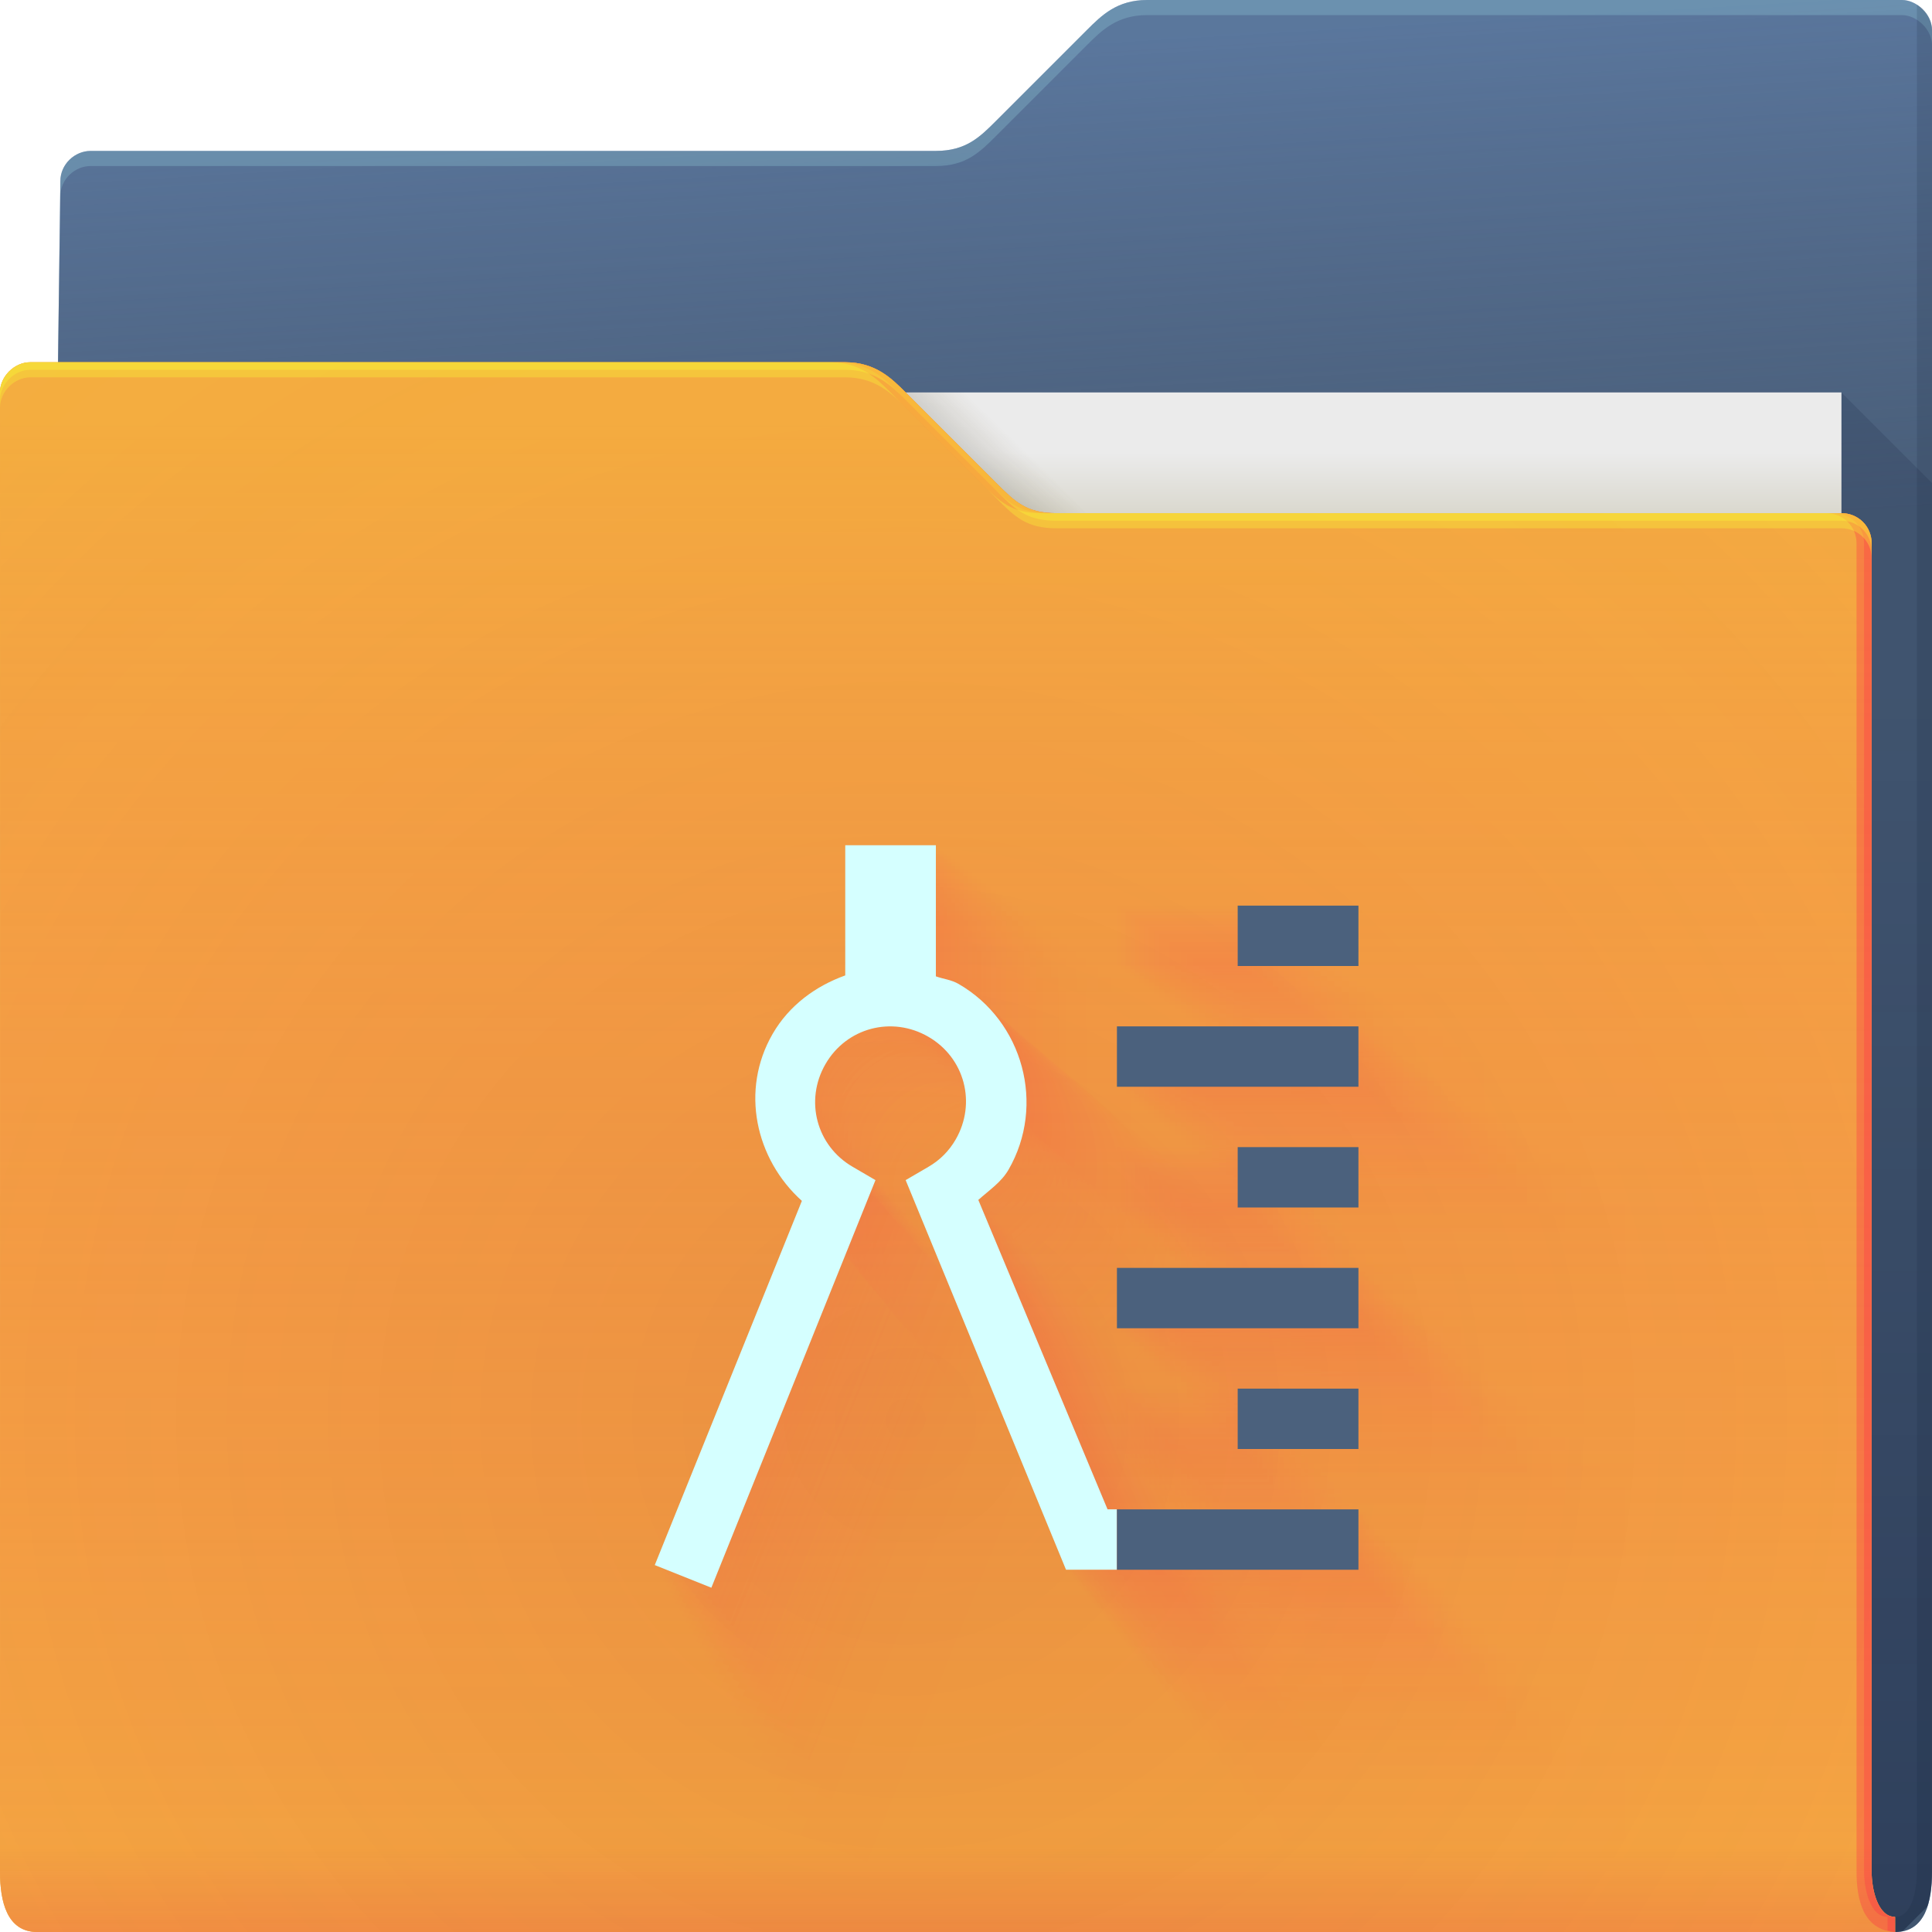 <?xml version="1.0" encoding="UTF-8"?>
<!-- Created with Inkscape (http://www.inkscape.org/) -->
<svg width="64" height="64" version="1.1" xmlns="http://www.w3.org/2000/svg" xmlns:cc="http://creativecommons.org/ns#" xmlns:dc="http://purl.org/dc/elements/1.1/" xmlns:rdf="http://www.w3.org/1999/02/22-rdf-syntax-ns#">
	<defs>
		<radialGradient id="e" cx="33.466" cy="2.199" r="30.5" gradientTransform="matrix(-1.028 0 0 -.557 67.779 1.226)" gradientUnits="userSpaceOnUse">
			<stop stop-color="#668cbb" offset="0"/>
			<stop stop-color="#668cbb" offset="1"/>
		</radialGradient>
		<linearGradient id="g" x1="61" x2="60" y1="17" gradientTransform="translate(-.883)" gradientUnits="userSpaceOnUse">
			<stop stop-color="#3e4d60" stop-opacity=".722" offset="0"/>
			<stop stop-color="#393b49" stop-opacity=".266" offset="1"/>
		</linearGradient>
		<linearGradient id="b" x1="62.381" x2="62.381" y1="63.314" y2="23.077" gradientUnits="userSpaceOnUse">
			<stop stop-color="#000828" stop-opacity=".36" offset="0"/>
			<stop stop-color="#000828" stop-opacity=".127" offset="1"/>
		</linearGradient>
		<linearGradient id="d" x1="53" x2="53" y1="17" y2="15" gradientUnits="userSpaceOnUse">
			<stop stop-color="#dad8ce" offset="0"/>
			<stop stop-color="#ebebeb" offset="1"/>
		</linearGradient>
		<linearGradient id="f" x1="32.559" x2="33.542" y1="15.559" y2="14.542" gradientUnits="userSpaceOnUse">
			<stop stop-color="#37321c" stop-opacity=".157" offset="0"/>
			<stop stop-color="#6d5524" stop-opacity="0" offset="1"/>
		</linearGradient>
		<radialGradient id="c" cx="30.107" cy="50.318" r="30.5" gradientTransform="matrix(2.754,-1.4218e-7,8.3652e-8,2.787,-52.917,-93.23)" gradientUnits="userSpaceOnUse">
			<stop stop-color="#9e1423" stop-opacity=".129" offset="0"/>
			<stop stop-color="#f4405b" stop-opacity=".023" offset=".54"/>
			<stop stop-color="#f43f6d" stop-opacity=".169" offset="1"/>
		</radialGradient>
		<linearGradient id="h" x1="-5" x2="-5" y1="64" y2="14" gradientTransform="translate(.889)" gradientUnits="userSpaceOnUse">
			<stop stop-color="#f43f66" stop-opacity=".019" offset="0"/>
			<stop stop-color="#f4ae3f" stop-opacity=".47" offset="1"/>
		</linearGradient>
		<linearGradient id="a" x1="4.526" x2="4.526" y1="64" y2="61.09" gradientUnits="userSpaceOnUse">
			<stop stop-color="#e50d4c" stop-opacity=".479" offset="0"/>
			<stop stop-color="#e50d4c" stop-opacity="0" offset="1"/>
		</linearGradient>
	</defs>
	<g>
		<g>
			<path d="m38 0c-1 0-1.51 0.51-2 1l-3 3c-0.538 0.538-1 1-2 1h-28c-0.522 0-1 0.439-1 1l-0.765 58h61.543c1 0 1.222-1 1.222-2v-61c0-0.52-0.5-1-1-1z" color="#000000" fill="url(#e)"/>
			<path d="m38 0c-1 0-1.51 0.51-2 1l-3 3c-0.538 0.538-1 1-2 1h-28c-0.522 0-1 0.439-1 1l-0.765 58h61.543c1 0 1.222-1 1.222-2v-61c0-0.52-0.5-1-1-1z" color="#000000" fill="url(#g)"/>
			<path d="m38 0c-1 0-1.51 0.51-2 1l-3 3c-0.538 0.538-1 1-2 1h-28c-0.522 0-1 0.439-1 1l-0.766 58h0.006l0.76-57.5c0-0.561 0.478-1 1-1h28c1 0 1.462-0.462 2-1l3-3c0.49-0.49 1-1 2-1h25c0.5 0 1 0.48 1 1v-0.5c0-0.52-0.5-1-1-1z" color="#000000" fill="#b3ffff" fill-opacity=".191"/>
			<path d="m61 13v51h1.777c0.094 0 0.175-0.016 0.256-0.033l0.812-0.812c0.112-0.341 0.154-0.745 0.154-1.154v-46l-3-3z" fill="url(#b)"/>
			<path d="m63.5 0.155v61.845c0 0.524-0.136 1.501-0.722 1.5v0.5c1 0 1.222-1 1.222-2v-61c0-0.398-0.24-0.695-0.5-0.845z" fill="#0f1f33" fill-opacity=".141" style="paint-order:normal"/>
		</g>
		<g>
			<path d="m7 13h54v31h-54z" fill="url(#d)"/>
			<path d="m30 13 4 4h2l-4-4z" color="#000000" fill="url(#f)"/>
		</g>
		<path d="m62.778 63.5c-0.586-0.001-0.778-0.94-0.778-1.5v-44c0-0.576-0.455-1-1-1h-26c-1 0-1.376-0.376-2-1l-3-3c-0.464-0.464-1-1-2-1h-27c-0.523 0-1 0.472-1 1 0.004 9.68 0.004 21.791 0.002 32.011-9.6046e-4 7.024-0.002 13.155-0.002 16.989 0 1 0.235 2 1.235 2h61.543z" color="#000000" fill="#f4ae3f"/>
		<path d="m62.778 63.5c-0.586-0.001-0.778-0.94-0.778-1.5v-44c0-0.576-0.455-1-1-1h-26c-1 0-1.376-0.376-2-1l-3-3c-0.464-0.464-1-1-2-1h-27c-0.523 0-1 0.472-1 1 0.004 9.68 0.004 21.791 0.002 32.011-9.6046e-4 7.024-0.002 13.155-0.002 16.989 0 1 0.235 2 1.235 2h61.543z" color="#000000" fill="#f4ae3f"/>
		<path d="m62.778 63.5c-0.586-0.001-0.778-0.94-0.778-1.5v-44c0-0.576-0.455-1-1-1h-26c-1 0-1.376-0.376-2-1l-3-3c-0.464-0.464-1-1-2-1h-27c-0.523 0-1 0.472-1 1 0.004 9.68 0.004 21.791 0.002 32.011-9.6046e-4 7.024-0.002 13.155-0.002 16.989 0 1 0.235 2 1.235 2h61.543z" color="#000000" fill="url(#c)"/>
		<path d="m62.778 63.5c-0.586-0.001-0.778-0.94-0.778-1.5v-44c0-0.576-0.455-1-1-1h-26c-1 0-1.376-0.376-2-1l-3-3c-0.464-0.464-1-1-2-1h-27c-0.523 0-1 0.472-1 1 0.004 9.68 0.004 21.791 0.002 32.011-9.6046e-4 7.024-0.002 13.155-0.002 16.989 0 1 0.235 2 1.235 2h61.543z" color="#000000" fill="url(#h)"/>
		<path d="m62.778 63.5c-0.586-0.001-0.778-0.94-0.778-1.5v-44c0-0.576-0.455-1-1-1h-26c-1 0-1.376-0.376-2-1l-3-3c-0.464-0.464-1-1-2-1h-27c-0.523 0-1 0.472-1 1 0.004 9.68 0.004 21.791 0.002 32.011-9.6046e-4 7.024-0.002 13.155-0.002 16.989 0 1 0.235 2 1.235 2h61.543z" color="#000000" fill="url(#a)" opacity=".318"/>
		<path d="m27.5 12c1 0 1.536 0.536 2 1l3 3c0.624 0.624 1 1 2 1h0.5c-1 0-1.376-0.376-2-1l-3-3c-0.464-0.464-1-1-2-1zm33 5c0.545 0 1 0.424 1 1v44c0 0.902 0.21 1.944 1.278 2h-8.19e-4v-0.5c-0.586-0.001-0.777-0.94-0.777-1.5v-44c0-0.576-0.455-1-1-1z" color="#000000" fill="#ff024d" fill-opacity=".232" style="paint-order:normal"/>
		<path d="m27.75 12c1 0 1.536 0.536 2 1l3 3c0.624 0.624 1 1 2 1h0.25c-1 0-1.376-0.376-2-1l-3-3c-0.464-0.464-1-1-2-1zm33 5c0.545 0 1 0.424 1 1v44c0 0.56 0.192 1.499 0.777 1.5v0.455c0.08 0.019 0.158 0.04 0.25 0.045v-0.5c-0.586-0.001-0.777-0.94-0.777-1.5v-44c0-0.576-0.455-1-1-1z" color="#000000" fill="#ff024d" fill-opacity=".191" style="paint-order:normal"/>
		<path d="m1 12c-0.523 0-1 0.472-1 1 6.888e-5 0.151-6.6347e-5 0.348 0 0.5 0-0.528 0.477-1 1-1h27c1 0 1.536 0.536 2 1l3 3c0.624 0.624 1 1 2 1h26c0.545 0 1 0.424 1 1v-0.5c0-0.576-0.455-1-1-1h-26c-1 0-1.376-0.376-2-1l-3-3c-0.464-0.464-1-1-2-1z" color="#000000" fill="#f8ff34" fill-opacity=".312"/>
		<path d="m1 12c-0.523 0-1 0.472-1 1 3.444e-5 0.076-3.3805e-5 0.174 0 0.25 0-0.528 0.477-1 1-1h27c1 0 1.536 0.536 2 1l3 3c0.624 0.624 1 1 2 1h26c0.545 0 1 0.424 1 1v-0.25c0-0.576-0.455-1-1-1h-26c-1 0-1.376-0.376-2-1l-3-3c-0.464-0.464-1-1-2-1z" color="#000000" fill="#f8ff34" fill-opacity=".312"/>
	</g>
	<g fill="#ff0066" opacity=".3">
		<path d="m35.354 34v5.237c-1.176 0.422-2.253 1.194-2.922 2.353-1.308 2.265-0.694 5.029 1.177 6.718l-5.918 14.652 2.277 0.911 6.601-16.398-0.911-0.531c-1.465-0.846-1.946-2.672-1.101-4.137 0.846-1.465 2.672-1.946 4.137-1.101 1.465 0.846 1.946 2.672 1.101 4.137-0.267 0.462-0.639 0.834-1.101 1.101l-0.911 0.531 6.452 15.675h11.766v-2.429h-10.096l-5.2-12.449c0.428-0.384 0.925-0.713 1.214-1.214 1.502-2.602 0.59-5.975-2.011-7.477-0.289-0.167-0.607-0.195-0.911-0.304v-5.276zm10.93 2.429v2.429h4.858v-2.429zm0 4.858v2.429h9.716v-2.429zm0 4.858v2.429h4.858v-2.429zm0 4.858v2.429h9.716v-2.429zm0 4.858v2.429h4.858v-2.429z" color="#000000" fill-opacity=".004" opacity="1" style="paint-order:normal;text-decoration-line:none;text-indent:0;text-transform:none"/>
		<path d="m28 28v4.312c-0.968 0.347-1.855 0.983-2.406 1.938-1.077 1.865-0.572 4.141 0.969 5.531l-4.873 12.064 1.875 0.75 5.436-13.502-0.75-0.438c-1.206-0.696-1.603-2.2-0.906-3.406 0.696-1.206 2.2-1.603 3.406-0.906 1.206 0.696 1.603 2.2 0.906 3.406-0.219 0.38-0.526 0.687-0.906 0.906l-0.75 0.438 5.312 12.906h9.688v-2h-8.312l-4.281-10.25c0.352-0.316 0.762-0.587 1-1 1.237-2.142 0.486-4.92-1.656-6.156-0.238-0.137-0.499-0.161-0.75-0.25v-4.344zm9 2v2h4v-2zm0 4v2h8v-2zm0 4v2h4v-2zm0 4v2h8v-2zm0 4v2h4v-2z" color="#000000" fill-opacity=".031" opacity="1" style="paint-order:normal;text-decoration-line:none;text-indent:0;text-transform:none"/>
		<g>
			<path d="m33.92 32.831v5.057c-4.6e-5 1.6e-5 -9.2e-5 3.3e-5 -1.38e-4 4.9e-5 -1.135 0.407-2.175 1.153-2.822 2.272-2.6e-5 4.4e-5 -5.2e-5 8.8e-5 -7.7e-5 1.33e-4 -1.262 2.187-0.67 4.856 1.136 6.486 0 0-1.4e-5 3.6e-5 -4.3e-5 1.08e-4 -0.007 0.018-5.715 14.148-5.715 14.148s2.2e-5 9e-6 6.7e-5 2.7e-5c0.006 0.002 2.199 0.879 2.199 0.879l4.8e-5 -1.2e-4c0.008-0.02 6.374-15.833 6.374-15.833s-3.5e-5 -2e-5 -1.05e-4 -6.1e-5c-0.004-0.003-0.879-0.513-0.879-0.513-2.9e-5 -1.7e-5 -5.8e-5 -3.3e-5 -8.6e-5 -5e-5 -1.414-0.817-1.879-2.58-1.063-3.994 1.6e-5 -2.9e-5 3.3e-5 -5.8e-5 5e-5 -8.6e-5 0.817-1.414 2.58-1.879 3.994-1.063 2.9e-5 1.7e-5 5.7e-5 3.3e-5 8.6e-5 5e-5 1.414 0.817 1.879 2.58 1.063 3.994-2.1e-5 3.6e-5 -4.2e-5 7.2e-5 -6.3e-5 1.09e-4 -0.257 0.446-0.617 0.805-1.063 1.063 0 0-3.6e-5 2.1e-5 -1.06e-4 6.2e-5 -0.004 0.003-0.879 0.513-0.879 0.513s1.6e-5 3.9e-5 4.7e-5 1.15e-4c8e-3 0.019 6.23 15.135 6.23 15.135h11.36v-2.345h-9.748s-6.4e-5 -1.53e-4 -1.91e-4 -4.58e-4c-0.032-0.078-5.02-12.02-5.02-12.02l5.04e-4 -4.53e-4c0.413-0.37 0.893-0.688 1.172-1.172 7.4e-5 -1.28e-4 1.48e-4 -2.56e-4 2.21e-4 -3.84e-4 1.45-2.512 0.569-5.769-1.942-7.219-2.27e-4 -1.32e-4 -4.54e-4 -2.63e-4 -6.82e-4 -3.94e-4 -0.279-0.161-0.585-0.188-0.879-0.293v-5.094h-3.518m8.8 1.956m1.754 0.39v2.345h4.691v-2.345h-4.691m0 3.911m0 0.78v2.345h9.382v-2.345h-9.382m0 3.911m0 0.78v2.345h4.691v-2.345h-4.691m0 3.911m0 0.78v2.345h9.382v-0.39c0-0.03-2.4e-5 -1.955-7.1e-5 -1.955h-1.559m-7.822 0.78m0 3.911v2.345h4.691v-1.956c0-6e-3 -2.39e-4 -0.39-7.13e-4 -0.39h-4.69" color="#000000" fill-opacity=".009" opacity="1" style="paint-order:normal;text-decoration-line:none;text-indent:0;text-transform:none"/>
			<path d="m33.36 32.373v4.987l-1.92e-4 6.9e-5c-1.119 0.402-2.145 1.137-2.782 2.24-3.6e-5 6.2e-5 -7.2e-5 1.24e-4 -1.07e-4 1.86e-4 -1.245 2.156-0.661 4.788 1.12 6.396l-6e-5 1.5e-4c-0.01 0.025-5.635 13.95-5.635 13.95s3.1e-5 1.3e-5 9.3e-5 3.7e-5c0.008 0.003 2.168 0.867 2.168 0.867s2.2e-5 -5.5e-5 6.7e-5 -1.67e-4c0.011-0.028 6.285-15.613 6.285-15.613s-4.9e-5 -2.9e-5 -1.47e-4 -8.6e-5c-0.006-0.004-0.867-0.506-0.867-0.506-4e-5 -2.3e-5 -7.9e-5 -4.6e-5 -1.19e-4 -6.9e-5 -1.394-0.805-1.853-2.544-1.048-3.939 2.3e-5 -3.9e-5 4.6e-5 -7.9e-5 6.9e-5 -1.19e-4 0.805-1.394 2.544-1.853 3.939-1.048 4e-5 2.3e-5 8e-5 4.6e-5 1.2e-4 7e-5 1.394 0.805 1.853 2.544 1.048 3.939-2.9e-5 5e-5 -5.8e-5 1.01e-4 -8.7e-5 1.51e-4 -0.254 0.439-0.608 0.794-1.048 1.048 0 0-5e-5 2.9e-5 -1.48e-4 8.6e-5 -0.006 0.004-0.867 0.506-0.867 0.506s2.2e-5 5.4e-5 6.5e-5 1.6e-4c0.011 0.027 6.143 14.924 6.143 14.924h11.202v-2.313h-9.612s-5.8e-5 -1.39e-4 -1.73e-4 -4.15e-4c-0.029-0.07-4.95-11.852-4.95-11.852 1.52e-4 -1.37e-4 3.05e-4 -2.74e-4 4.57e-4 -4.1e-4 0.407-0.365 0.88-0.679 1.156-1.156 6.6e-5 -1.15e-4 1.33e-4 -2.31e-4 2e-4 -3.47e-4 1.43-2.477 0.561-5.688-1.915-7.118-2.06e-4 -1.19e-4 -4.12e-4 -2.38e-4 -6.17e-4 -3.56e-4 -0.275-0.159-0.577-0.185-0.867-0.289v-5.023h-3.469m7.967 1.77m2.44 0.542v2.313h4.625v-2.313h-4.625m0 3.541m0 1.085v2.313h9.251v-2.313h-9.251m0 3.541m0 1.085v2.313h4.625v-2.313h-4.625m0 3.541m0 1.085v2.313h9.251v-0.543c0-0.027-3.3e-5 -1.77-9.9e-5 -1.77h-2.169m-7.082 1.085m0 3.541v2.313h4.625v-1.77c0-0.008-2.16e-4 -0.542-6.45e-4 -0.542h-4.625" color="#000000" fill-opacity=".011" opacity="1" style="paint-order:normal;text-decoration-line:none;text-indent:0;text-transform:none"/>
			<path d="m32.935 32.027v4.933c-7.7e-5 2.8e-5 -1.55e-4 5.6e-5 -2.33e-4 8.4e-5 -1.107 0.397-2.122 1.125-2.752 2.216-4.4e-5 7.5e-5 -8.7e-5 1.49e-4 -1.3e-4 2.24e-4 -1.231 2.133-0.654 4.737 1.108 6.327 0 0-2.4e-5 6e-5 -7.3e-5 1.81e-4 -0.012 0.031-5.574 13.801-5.574 13.801s3.8e-5 1.5e-5 1.13e-4 4.5e-5l2.145 0.858s2.8e-5 -6.7e-5 8.2e-5 -2.02e-4c0.014-0.034 6.218-15.445 6.218-15.445s-6.1e-5 -3.5e-5 -1.79e-4 -1.04e-4c-0.007-0.004-0.858-0.5-0.858-0.5-4.8e-5 -2.8e-5 -9.7e-5 -5.6e-5 -1.45e-4 -8.4e-5 -1.379-0.797-1.833-2.517-1.037-3.897 2.8e-5 -4.9e-5 5.6e-5 -9.7e-5 8.4e-5 -1.46e-4 0.797-1.379 2.517-1.833 3.897-1.037 4.8e-5 2.8e-5 9.7e-5 5.6e-5 1.45e-4 8.4e-5 1.379 0.797 1.833 2.517 1.037 3.897-3.5e-5 6.1e-5 -7e-5 1.23e-4 -1.06e-4 1.84e-4 -0.251 0.435-0.602 0.786-1.037 1.036 0 0-6e-5 3.5e-5 -1.79e-4 1.04e-4 -0.007 0.004-0.858 0.5-0.858 0.5s2.7e-5 6.5e-5 8e-5 1.94e-4c0.014 0.033 6.077 14.764 6.077 14.764h11.082v-2.288h-9.509s-5.3e-5 -1.28e-4 -1.59e-4 -3.82e-4c-0.027-0.065-4.897-11.725-4.897-11.725 1.4e-4 -1.26e-4 2.8e-4 -2.51e-4 4.21e-4 -3.77e-4 0.403-0.361 0.871-0.671 1.143-1.144 6.2e-5 -1.07e-4 1.23e-4 -2.13e-4 1.85e-4 -3.2e-4 1.415-2.45 0.555-5.628-1.895-7.042-1.9e-4 -1.09e-4 -3.79e-4 -2.19e-4 -5.69e-4 -3.28e-4 -0.272-0.157-0.571-0.184-0.857-0.286v-4.969h-3.432m7.336 1.63m2.96 0.658v2.288h4.576v-2.288h-4.576m0 3.26m0 1.315v2.288h9.152v-2.288h-9.152m0 3.26m0 1.315v2.288h4.576v-2.288h-4.576m0 3.26m0 1.315v2.288h9.152v-0.658c0-0.025-4e-5 -1.63-1.2e-4 -1.63h-2.631m-6.521 1.315m0 3.26v2.288h4.576v-1.63c0-0.01-1.99e-4 -0.658-5.94e-4 -0.658h-4.575" color="#000000" fill-opacity=".013" opacity="1" style="paint-order:normal;text-decoration-line:none;text-indent:0;text-transform:none"/>
			<path d="m32.58 31.737v4.889c-8.9e-5 3.2e-5 -1.78e-4 6.4e-5 -2.67e-4 9.6e-5 -1.097 0.394-2.103 1.114-2.727 2.196-5e-5 8.6e-5 -9.9e-5 1.72e-4 -1.49e-4 2.57e-4 -1.22 2.114-0.648 4.694 1.098 6.27 0 0-2.8e-5 6.9e-5 -8.4e-5 2.08e-4 -0.014 0.035-5.524 13.676-5.524 13.676s4.3e-5 1.7e-5 1.28e-4 5.1e-5c0.011 0.004 2.125 0.85 2.125 0.85s3.1e-5 -7.7e-5 9.3e-5 -2.32e-4c0.016-0.039 6.162-15.306 6.162-15.306s-6.9e-5 -4e-5 -2.05e-4 -1.19e-4c-0.009-5e-3 -0.85-0.496-0.85-0.496-5.5e-5 -3.2e-5 -1.11e-4 -6.5e-5 -1.66e-4 -9.7e-5 -1.367-0.789-1.816-2.494-1.027-3.861 3.2e-5 -5.5e-5 6.4e-5 -1.11e-4 9.6e-5 -1.66e-4 0.789-1.367 2.494-1.816 3.861-1.027 5.5e-5 3.2e-5 1.11e-4 6.4e-5 1.66e-4 9.6e-5 1.367 0.789 1.816 2.494 1.027 3.861-4e-5 7e-5 -8.1e-5 1.4e-4 -1.21e-4 2.1e-4 -0.249 0.431-0.596 0.778-1.027 1.027 0 0-6.9e-5 4e-5 -2.05e-4 1.19e-4 -0.009 5e-3 -0.85 0.496-0.85 0.496s3.1e-5 7.5e-5 9.2e-5 2.23e-4c0.016 0.038 6.022 14.63 6.022 14.63h10.982v-2.267h-9.423s-5e-5 -1.18e-4 -1.48e-4 -3.54e-4c-0.025-0.06-4.853-11.619-4.853-11.619 1.31e-4 -1.17e-4 2.61e-4 -2.33e-4 3.91e-4 -3.5e-4 0.399-0.358 0.863-0.665 1.133-1.133 5.7e-5 -9.9e-5 1.14e-4 -1.97e-4 1.71e-4 -2.96e-4 1.402-2.428 0.55-5.577-1.878-6.978-1.76e-4 -1.02e-4 -3.52e-4 -2.03e-4 -5.28e-4 -3.04e-4 -0.27-0.155-0.566-0.182-0.85-0.283v-4.924h-3.401m6.808 1.513m3.394 0.754v2.267h4.534v-2.267h-4.534m0 3.026m0 1.509v2.267h9.069v-2.267h-9.069m0 3.026m0 1.509v2.267h4.534v-2.267h-4.534m0 3.026m0 1.509v2.267h9.069v-0.755c0-0.023-4.6e-5 -1.513-1.38e-4 -1.513h-3.017m-6.051 1.509m0 3.026v2.267h4.534v-1.513c0-0.012-1.85e-4 -0.754-5.51e-4 -0.754h-4.534" color="#000000" fill-opacity=".014" opacity="1" style="paint-order:normal;text-decoration-line:none;text-indent:0;text-transform:none"/>
			<path d="m32.269 31.483v4.849c-1e-4 3.6e-5 -1.99e-4 7.1e-5 -2.98e-4 1.07e-4 -1.089 0.391-2.086 1.105-2.706 2.179-5.6e-5 9.6e-5 -1.11e-4 1.91e-4 -1.66e-4 2.87e-4 -1.21 2.097-0.643 4.656 1.09 6.22 0 0-3.2e-5 7.8e-5 -9.4e-5 2.31e-4 -0.016 0.039-5.48 13.567-5.48 13.567s4.8e-5 2e-5 1.44e-4 5.8e-5c0.012 0.005 2.108 0.843 2.108 0.843s3.5e-5 -8.6e-5 1.04e-4 -2.58e-4c0.018-0.044 6.112-15.183 6.112-15.183s-7.7e-5 -4.5e-5 -2.28e-4 -1.33e-4c-0.009-0.006-0.843-0.492-0.843-0.492-6.2e-5 -3.5e-5 -1.24e-4 -7.1e-5 -1.85e-4 -1.07e-4 -1.356-0.783-1.802-2.474-1.019-3.83 3.6e-5 -6.2e-5 7.2e-5 -1.24e-4 1.07e-4 -1.85e-4 0.783-1.356 2.474-1.802 3.83-1.019 6.2e-5 3.5e-5 1.23e-4 7.1e-5 1.85e-4 1.07e-4 1.356 0.783 1.802 2.474 1.019 3.83-4.5e-5 7.8e-5 -9e-5 1.56e-4 -1.35e-4 2.33e-4 -0.247 0.427-0.592 0.772-1.019 1.019 0 0-7.7e-5 4.5e-5 -2.28e-4 1.33e-4 -0.009 0.006-0.843 0.492-0.843 0.492s3.4e-5 8.3e-5 1.01e-4 2.47e-4c0.017 0.042 5.974 14.513 5.974 14.513h10.894v-2.249h-9.348s-4.6e-5 -1.11e-4 -1.37e-4 -3.3e-4c-0.023-0.056-4.814-11.526-4.814-11.526 1.21e-4 -1.09e-4 2.43e-4 -2.18e-4 3.64e-4 -3.26e-4 0.396-0.355 0.856-0.66 1.124-1.124 5.3e-5 -9.2e-5 1.07e-4 -1.84e-4 1.6e-4 -2.77e-4 1.391-2.409 0.546-5.532-1.863-6.923-1.63e-4 -9.5e-5 -3.27e-4 -1.9e-4 -4.91e-4 -2.84e-4 -0.268-0.154-0.561-0.18-0.843-0.281v-4.885h-3.374m6.346 1.41m3.775 0.839v2.249h4.498v-2.249h-4.498m0 2.82m0 1.678v2.249h8.996v-2.249h-8.996m0 2.82m0 1.678v2.249h4.498v-2.249h-4.498m0 2.82m0 1.678v2.249h8.996v-0.839c0-0.022-5.1e-5 -1.41-1.53e-4 -1.41h-3.355m-5.641 1.678m0 2.82v2.249h4.498v-1.41c0-0.013-1.72e-4 -0.839-5.13e-4 -0.839h-4.498" color="#000000" fill-opacity=".015" opacity="1" style="paint-order:normal;text-decoration-line:none;text-indent:0;text-transform:none"/>
			<path d="m31.989 31.255v4.814c-1.08e-4 3.9e-5 -2.16e-4 7.7e-5 -3.25e-4 1.16e-4 -1.081 0.388-2.071 1.097-2.686 2.163l-1.8e-4 3.12e-4c-1.202 2.082-0.638 4.622 1.082 6.175 0 0-3.4e-5 8.4e-5 -1.02e-4 2.52e-4 -0.017 0.043-5.44 13.468-5.44 13.468l1.56e-4 6.3e-5c0.013 0.005 2.093 0.837 2.093 0.837s3.8e-5 -9.5e-5 1.14e-4 -2.82e-4c0.019-0.048 6.068-15.073 6.068-15.073s-8.4e-5 -4.9e-5 -2.49e-4 -1.45e-4c-0.01-0.006-0.837-0.488-0.837-0.488-6.7e-5 -3.9e-5 -1.34e-4 -7.7e-5 -2.02e-4 -1.16e-4 -1.346-0.777-1.789-2.456-1.012-3.803 3.9e-5 -6.7e-5 7.7e-5 -1.35e-4 1.16e-4 -2.02e-4 0.777-1.346 2.456-1.789 3.803-1.012 6.7e-5 3.9e-5 1.35e-4 7.8e-5 2.02e-4 1.17e-4 1.346 0.777 1.789 2.456 1.012 3.803-4.9e-5 8.5e-5 -9.8e-5 1.7e-4 -1.47e-4 2.55e-4 -0.245 0.424-0.587 0.767-1.012 1.012 0 0-8.4e-5 4.9e-5 -2.49e-4 1.45e-4 -0.01 0.006-0.837 0.488-0.837 0.488s3.7e-5 9e-5 1.11e-4 2.7e-4c0.019 0.046 5.931 14.408 5.931 14.408h10.815v-2.233h-9.28s-4.3e-5 -1.03e-4 -1.29e-4 -3.08e-4c-0.022-0.052-4.779-11.442-4.779-11.442 1.13e-4 -1.02e-4 2.27e-4 -2.04e-4 3.4e-4 -3.05e-4 0.393-0.353 0.85-0.655 1.116-1.116 5e-5 -8.6e-5 9.9e-5 -1.73e-4 1.49e-4 -2.59e-4 1.38-2.391 0.542-5.492-1.849-6.872-1.53e-4 -8.8e-5 -3.06e-4 -1.77e-4 -4.59e-4 -2.65e-4 -0.266-0.153-0.557-0.179-0.837-0.279v-4.849h-3.349m5.93 1.318m4.117 0.915v2.233h4.465v-2.233h-4.465m0 2.635m0 1.83v2.233h8.931v-2.233h-8.931m0 2.635m0 1.83v2.233h4.465v-2.233h-4.465m0 2.635m0 1.83v2.233h8.931v-0.915c0-0.02-5.6e-5 -1.317-1.67e-4 -1.317h-3.66m-5.271 1.83m0 2.635v2.233h4.465v-1.318c0-0.014-1.61e-4 -0.915-4.8e-4 -0.915h-4.465" color="#000000" fill-opacity=".016" opacity="1" style="paint-order:normal;text-decoration-line:none;text-indent:0;text-transform:none"/>
			<path d="m31.733 31.046v4.782c-1.16e-4 4.2e-5 -2.33e-4 8.4e-5 -3.49e-4 1.26e-4 -1.073 0.385-2.057 1.09-2.668 2.148-6.5e-5 1.12e-4 -1.3e-4 2.24e-4 -1.94e-4 3.36e-4 -1.194 2.068-0.634 4.591 1.074 6.133 0 0-3.6e-5 9.1e-5 -1.09e-4 2.71e-4 -0.019 0.046-5.404 13.378-5.404 13.378s5.6e-5 2.3e-5 1.68e-4 6.7e-5c0.014 0.006 2.079 0.832 2.079 0.832s4.1e-5 -1.01e-4 1.22e-4 -3.03e-4c0.021-0.052 6.027-14.972 6.027-14.972s-9e-5 -5.2e-5 -2.68e-4 -1.56e-4c-0.011-0.006-0.831-0.485-0.831-0.485-7.3e-5 -4.2e-5 -1.45e-4 -8.3e-5 -2.18e-4 -1.25e-4 -1.337-0.772-1.777-2.44-1.005-3.777 4.1e-5 -7.3e-5 8.3e-5 -1.45e-4 1.25e-4 -2.18e-4 0.772-1.337 2.44-1.777 3.777-1.005 7.3e-5 4.2e-5 1.45e-4 8.4e-5 2.18e-4 1.26e-4 1.337 0.772 1.777 2.44 1.005 3.777-5.3e-5 9.2e-5 -1.06e-4 1.83e-4 -1.58e-4 2.74e-4 -0.243 0.421-0.583 0.761-1.005 1.005 0 0-9e-5 5.3e-5 -2.67e-4 1.56e-4 -0.011 0.006-0.831 0.485-0.831 0.485s4e-5 9.7e-5 1.19e-4 2.9e-4c0.02 0.049 5.891 14.311 5.891 14.311h10.742v-2.218h-9.218s-4e-5 -9.6e-5 -1.21e-4 -2.88e-4c-0.02-0.049-4.747-11.366-4.747-11.366 1.06e-4 -9.5e-5 2.12e-4 -1.9e-4 3.19e-4 -2.85e-4 0.39-0.35 0.844-0.651 1.109-1.109 4.7e-5 -8.1e-5 9.3e-5 -1.61e-4 1.4e-4 -2.42e-4 1.371-2.375 0.538-5.455-1.837-6.826-1.44e-4 -8.3e-5 -2.87e-4 -1.66e-4 -4.3e-4 -2.48e-4 -0.264-0.152-0.554-0.178-0.831-0.277v-4.817h-3.327m5.549 1.233m4.431 0.985v2.218h4.436v-2.218h-4.436m0 2.466m0 1.969v2.218h8.871v-2.218h-8.871m0 2.466m0 1.969v2.218h4.436v-2.218h-4.436m0 2.466m0 1.969v2.218h8.871v-0.985c0-0.019-6e-5 -1.233-1.8e-4 -1.233h-3.938m-4.933 1.969m0 2.466v2.218h4.436v-1.233c0-0.015-1.51e-4 -0.984-4.5e-4 -0.984h-4.435" color="#000000" fill-opacity=".017" opacity="1" style="paint-order:normal;text-decoration-line:none;text-indent:0;text-transform:none"/>
			<path d="m31.496 30.852v4.752c-1.24e-4 4.5e-5 -2.48e-4 8.9e-5 -3.72e-4 1.34e-4 -1.067 0.383-2.044 1.083-2.651 2.135-6.9e-5 1.2e-4 -1.38e-4 2.39e-4 -2.07e-4 3.59e-4 -1.186 2.055-0.63 4.563 1.068 6.095 0 0-3.9e-5 9.7e-5 -1.17e-4 2.89e-4 -0.02 0.049-5.37 13.294-5.37 13.294s6e-5 2.4e-5 1.79e-4 7.2e-5c0.015 0.006 2.066 0.826 2.066 0.826s4.3e-5 -1.08e-4 1.3e-4 -3.24e-4c0.022-0.055 5.99-14.878 5.99-14.878s-9.6e-5 -5.6e-5 -2.85e-4 -1.66e-4c-0.012-7e-3 -0.826-0.482-0.826-0.482-7.7e-5 -4.4e-5 -1.55e-4 -8.9e-5 -2.32e-4 -1.34e-4 -1.329-0.767-1.766-2.425-0.998-3.753 4.4e-5 -7.7e-5 8.9e-5 -1.55e-4 1.34e-4 -2.32e-4 0.767-1.329 2.425-1.766 3.753-0.998 7.7e-5 4.5e-5 1.55e-4 8.9e-5 2.32e-4 1.34e-4 1.329 0.767 1.766 2.425 0.998 3.753-5.7e-5 9.7e-5 -1.13e-4 1.95e-4 -1.69e-4 2.92e-4 -0.242 0.419-0.58 0.757-0.998 0.998 0 0-9.6e-5 5.6e-5 -2.85e-4 1.67e-4 -0.012 7e-3 -0.826 0.482-0.826 0.482s4.3e-5 1.03e-4 1.27e-4 3.09e-4c0.022 0.052 5.854 14.222 5.854 14.222h10.675v-2.204h-9.16s-3.7e-5 -9.1e-5 -1.13e-4 -2.71e-4c-0.019-0.046-4.718-11.295-4.718-11.295l2.97e-4 -2.67e-4c0.388-0.348 0.839-0.647 1.102-1.102 4.3e-5 -7.5e-5 8.7e-5 -1.51e-4 1.3e-4 -2.26e-4 1.363-2.36 0.535-5.421-1.825-6.784-1.34e-4 -7.7e-5 -2.68e-4 -1.54e-4 -4.02e-4 -2.32e-4 -0.262-0.151-0.55-0.177-0.826-0.275v-4.787h-3.306m5.196 1.155m4.722 1.049v2.204h4.408v-2.204h-4.408m0 2.309m0 2.099v2.204h8.816v-2.204h-8.816m0 2.309m0 2.099v2.204h4.408v-2.204h-4.408m0 2.309m0 2.099v2.204h8.816v-1.05c0-0.018-6.4e-5 -1.154-1.92e-4 -1.154h-4.197m-4.619 2.099m0 2.309v2.204h4.408v-1.155c0-0.016-1.41e-4 -1.049-4.21e-4 -1.049h-4.407" color="#000000" fill-opacity=".018" opacity="1" style="paint-order:normal;text-decoration-line:none;text-indent:0;text-transform:none"/>
			<path d="m31.273 30.67v4.724c-1.31e-4 4.7e-5 -2.62e-4 9.5e-5 -3.94e-4 1.42e-4 -1.06 0.38-2.032 1.077-2.636 2.122-7.3e-5 1.27e-4 -1.46e-4 2.53e-4 -2.19e-4 3.79e-4 -1.179 2.043-0.626 4.536 1.062 6.059 0 0-4.1e-5 1.03e-4 -1.24e-4 3.06e-4 -0.021 0.052-5.338 13.216-5.338 13.216s6.3e-5 2.6e-5 1.89e-4 7.6e-5c0.016 0.006 2.054 0.822 2.054 0.822s4.6e-5 -1.15e-4 1.38e-4 -3.43e-4c0.023-0.058 5.954-14.791 5.954-14.791s-1.02e-4 -5.9e-5 -3.02e-4 -1.76e-4c-0.013-0.007-0.821-0.479-0.821-0.479-8.2e-5 -4.7e-5 -1.64e-4 -9.4e-5 -2.45e-4 -1.42e-4 -1.321-0.763-1.755-2.41-0.993-3.731 4.7e-5 -8.2e-5 9.4e-5 -1.64e-4 1.41e-4 -2.45e-4 0.763-1.321 2.41-1.755 3.731-0.993 8.2e-5 4.8e-5 1.64e-4 9.5e-5 2.45e-4 1.42e-4 1.321 0.763 1.755 2.41 0.993 3.731-6e-5 1.03e-4 -1.19e-4 2.06e-4 -1.79e-4 3.09e-4 -0.24 0.416-0.576 0.752-0.993 0.992 0 0-1.01e-4 5.9e-5 -3.01e-4 1.76e-4 -0.013 0.007-0.821 0.479-0.821 0.479s4.5e-5 1.1e-4 1.34e-4 3.27e-4c0.023 0.056 5.819 14.138 5.819 14.138h10.612v-2.191h-9.106s-3.5e-5 -8.4e-5 -1.05e-4 -2.53e-4c-0.018-0.043-4.69-11.228-4.69-11.228 9.3e-5 -8.3e-5 1.86e-4 -1.67e-4 2.79e-4 -2.5e-4 0.386-0.346 0.834-0.643 1.095-1.095 4.1e-5 -7.1e-5 8.2e-5 -1.41e-4 1.23e-4 -2.12e-4 1.355-2.346 0.532-5.389-1.815-6.744-1.26e-4 -7.3e-5 -2.52e-4 -1.45e-4 -3.77e-4 -2.18e-4 -0.261-0.15-0.547-0.176-0.821-0.274v-4.758h-3.286m4.865 1.081m4.994 1.11v2.191h4.382v-2.191h-4.382m0 2.162m0 2.22v2.191h8.764v-2.191h-8.764m0 2.162m0 2.22v2.191h4.382v-2.191h-4.382m0 2.162m0 2.22v2.191h8.764v-1.11c0-0.017-6.7e-5 -1.081-2.02e-4 -1.081h-4.439m-4.324 2.22m0 2.162v2.191h4.382v-1.081c0-0.017-1.32e-4 -1.11-3.94e-4 -1.11h-4.381" color="#000000" fill-opacity=".019" opacity="1" style="paint-order:normal;text-decoration-line:none;text-indent:0;text-transform:none"/>
			<path d="m31.063 30.499v4.698c-1.38e-4 4.9e-5 -2.76e-4 9.8e-5 -4.14e-4 1.48e-4 -1.055 0.378-2.021 1.071-2.621 2.111-7.7e-5 1.33e-4 -1.53e-4 2.65e-4 -2.3e-4 3.98e-4 -1.172 2.031-0.622 4.511 1.056 6.025 0 0-4.3e-5 1.07e-4 -1.3e-4 3.21e-4 -0.022 0.055-5.308 13.142-5.308 13.142s6.7e-5 2.7e-5 2e-4 8e-5c0.017 0.007 2.042 0.817 2.042 0.817s4.8e-5 -1.2e-4 1.45e-4 -3.59e-4c0.025-0.061 5.921-14.708 5.921-14.708s-1.06e-4 -6.2e-5 -3.17e-4 -1.85e-4c-0.013-0.008-0.817-0.476-0.817-0.476-8.6e-5 -5e-5 -1.71e-4 -9.9e-5 -2.57e-4 -1.49e-4 -1.313-0.759-1.745-2.397-0.987-3.71 4.9e-5 -8.6e-5 9.9e-5 -1.72e-4 1.48e-4 -2.58e-4 0.759-1.313 2.397-1.745 3.71-0.987 8.6e-5 4.9e-5 1.72e-4 9.9e-5 2.57e-4 1.49e-4 1.313 0.759 1.745 2.397 0.987 3.71-6.3e-5 1.09e-4 -1.25e-4 2.17e-4 -1.88e-4 3.25e-4 -0.239 0.414-0.573 0.748-0.987 0.987 0 0-1.07e-4 6.2e-5 -3.17e-4 1.85e-4 -0.013 0.008-0.817 0.476-0.817 0.476s4.7e-5 1.15e-4 1.42e-4 3.44e-4c0.024 0.058 5.787 14.059 5.787 14.059h10.553v-2.179h-9.055s-3.3e-5 -7.9e-5 -9.9e-5 -2.36e-4c-0.017-0.04-4.664-11.166-4.664-11.166 8.7e-5 -7.8e-5 1.74e-4 -1.56e-4 2.6e-4 -2.34e-4 0.384-0.344 0.829-0.639 1.089-1.089 3.8e-5 -6.6e-5 7.7e-5 -1.32e-4 1.15e-4 -1.98e-4 1.347-2.333 0.529-5.359-1.804-6.706-1.18e-4 -6.8e-5 -2.35e-4 -1.36e-4 -3.53e-4 -2.04e-4 -0.259-0.15-0.544-0.175-0.817-0.272v-4.732h-3.268m4.553 1.012m5.251 1.167v2.179h4.357v-2.179h-4.357m0 2.023m0 2.334v2.179h8.715v-2.179h-8.715m0 2.023m0 2.334v2.179h4.357v-2.179h-4.357m0 2.023m0 2.334v2.179h8.715v-1.167c0-0.016-7.2e-5 -1.012-2.13e-4 -1.012h-4.668m-4.047 2.334m0 2.023v2.179h4.357v-1.012c0-0.018-1.24e-4 -1.167-3.69e-4 -1.167h-4.357" color="#000000" fill-opacity=".02" opacity="1" style="paint-order:normal;text-decoration-line:none;text-indent:0;text-transform:none"/>
			<path d="m30.864 30.337v4.673c-1.44e-4 5.2e-5 -2.89e-4 1.04e-4 -4.33e-4 1.56e-4 -1.049 0.376-2.01 1.065-2.607 2.099-8e-5 1.39e-4 -1.6e-4 2.78e-4 -2.41e-4 4.17e-4 -1.166 2.02-0.619 4.486 1.05 5.993 0 0-4.6e-5 1.12e-4 -1.36e-4 3.36e-4 -0.023 0.057-5.28 13.072-5.28 13.072s7e-5 2.7e-5 2.09e-4 8.3e-5c0.018 7e-3 2.031 0.813 2.031 0.813s5.1e-5 -1.25e-4 1.52e-4 -3.76e-4c0.026-0.064 5.889-14.629 5.889-14.629s-1.12e-4 -6.5e-5 -3.32e-4 -1.93e-4c-0.014-0.008-0.812-0.474-0.812-0.474l-2.7e-4 -1.56e-4c-1.306-0.755-1.736-2.384-0.982-3.691 5.1e-5 -9e-5 1.03e-4 -1.8e-4 1.55e-4 -2.69e-4 0.755-1.306 2.384-1.736 3.691-0.982l2.7e-4 1.56e-4c1.306 0.755 1.736 2.384 0.982 3.691-6.5e-5 1.14e-4 -1.31e-4 2.27e-4 -1.96e-4 3.4e-4 -0.238 0.412-0.57 0.744-0.982 0.982 0 0-1.12e-4 6.5e-5 -3.32e-4 1.93e-4 -0.014 0.008-0.812 0.474-0.812 0.474s4.9e-5 1.21e-4 1.48e-4 3.6e-4c0.025 0.061 5.756 13.984 5.756 13.984h10.497v-2.167h-9.007s-3.1e-5 -7.4e-5 -9.2e-5 -2.21e-4c-0.016-0.038-4.639-11.106-4.639-11.106 8.2e-5 -7.3e-5 1.63e-4 -1.46e-4 2.44e-4 -2.19e-4 0.381-0.342 0.825-0.636 1.083-1.083 3.6e-5 -6.2e-5 7.1e-5 -1.24e-4 1.07e-4 -1.86e-4 1.34-2.321 0.526-5.33-1.795-6.67-1.1e-4 -6.3e-5 -2.2e-4 -1.27e-4 -3.3e-4 -1.9e-4 -0.258-0.149-0.541-0.174-0.812-0.271v-4.707h-3.251m4.257 0.946m5.495 1.221v2.167h4.334v-2.167h-4.334m0 1.892m0 2.442v2.167h8.668v-2.167h-8.668m0 1.892m0 2.442v2.167h4.334v-2.167h-4.334m0 1.892m0 2.442v2.167h8.668v-1.221c0-0.015-7.5e-5 -0.946-2.23e-4 -0.946h-4.884m-3.784 2.442m0 1.892v2.167h4.334v-0.946c0-0.019-1.15e-4 -1.221-3.44e-4 -1.221h-4.334" color="#000000" fill-opacity=".021" opacity="1" style="paint-order:normal;text-decoration-line:none;text-indent:0;text-transform:none"/>
			<path d="m30.674 30.182v4.649c-1.51e-4 5.4e-5 -3.01e-4 1.08e-4 -4.52e-4 1.62e-4 -1.044 0.374-2 1.06-2.594 2.088-8.4e-5 1.45e-4 -1.67e-4 2.9e-4 -2.51e-4 4.35e-4 -1.16 2.01-0.616 4.463 1.045 5.962l-1.41e-4 3.51e-4c-0.024 0.06-5.253 13.005-5.253 13.005s7.3e-5 2.9e-5 2.17e-4 8.7e-5c0.018 0.007 2.021 0.808 2.021 0.808s5.3e-5 -1.31e-4 1.58e-4 -3.92e-4c0.027-0.067 5.859-14.555 5.859-14.555s-1.16e-4 -6.8e-5 -3.46e-4 -2.02e-4c-0.014-0.008-0.808-0.471-0.808-0.471-9.3e-5 -5.4e-5 -1.87e-4 -1.08e-4 -2.81e-4 -1.63e-4 -1.3-0.751-1.727-2.372-0.977-3.672 5.4e-5 -9.4e-5 1.08e-4 -1.88e-4 1.62e-4 -2.81e-4 0.751-1.3 2.372-1.727 3.672-0.977 9.3e-5 5.4e-5 1.87e-4 1.08e-4 2.81e-4 1.62e-4 1.3 0.751 1.727 2.372 0.977 3.672-6.8e-5 1.18e-4 -1.37e-4 2.36e-4 -2.05e-4 3.54e-4 -0.237 0.41-0.567 0.74-0.977 0.977 0 0-1.17e-4 6.8e-5 -3.46e-4 2.02e-4 -0.014 0.008-0.808 0.471-0.808 0.471s5.2e-5 1.25e-4 1.55e-4 3.75e-4c0.026 0.064 5.727 13.912 5.727 13.912h10.443v-2.156h-8.961s-2.9e-5 -6.9e-5 -8.7e-5 -2.06e-4c-0.015-0.035-4.615-11.049-4.615-11.049l2.28e-4 -2.04e-4c0.38-0.34 0.821-0.633 1.078-1.078 3.4e-5 -5.8e-5 6.7e-5 -1.16e-4 1e-4 -1.74e-4 1.333-2.309 0.524-5.303-1.786-6.636-1.03e-4 -5.9e-5 -2.06e-4 -1.18e-4 -3.08e-4 -1.77e-4 -0.256-0.148-0.538-0.173-0.808-0.269v-4.683h-3.234m3.974 0.883m5.728 1.273v2.156h4.312v-2.156h-4.312m0 1.766m0 2.546v2.156h8.624v-2.156h-8.624m0 1.766m0 2.546v2.156h4.312v-2.156h-4.312m0 1.766m0 2.546v2.156h8.624v-1.273c0-0.014-7.7e-5 -0.883-2.32e-4 -0.883h-5.091m-3.533 2.546m0 1.766v2.156h4.312v-0.883c0-0.02-1.08e-4 -1.272-3.22e-4 -1.272h-4.312" color="#000000" fill-opacity=".021" opacity="1" style="paint-order:normal;text-decoration-line:none;text-indent:0;text-transform:none"/>
			<path d="m30.492 30.033v4.626c-1.56e-4 5.6e-5 -3.12e-4 1.12e-4 -4.69e-4 1.68e-4 -1.038 0.373-1.99 1.055-2.581 2.078-8.7e-5 1.5e-4 -1.74e-4 3.01e-4 -2.61e-4 4.51e-4 -1.155 2-0.613 4.441 1.039 5.933 0 0-4.9e-5 1.22e-4 -1.47e-4 3.64e-4 -0.025 0.062-5.227 12.941-5.227 12.941s7.6e-5 3e-5 2.26e-4 9e-5c0.019 0.008 2.011 0.804 2.011 0.804s5.5e-5 -1.36e-4 1.64e-4 -4.08e-4c0.028-0.069 5.83-14.483 5.83-14.483s-1.21e-4 -7.1e-5 -3.59e-4 -2.1e-4c-0.015-0.009-0.804-0.469-0.804-0.469-9.7e-5 -5.6e-5 -1.94e-4 -1.13e-4 -2.92e-4 -1.69e-4 -1.293-0.747-1.719-2.36-0.972-3.654 5.6e-5 -9.7e-5 1.12e-4 -1.94e-4 1.68e-4 -2.92e-4 0.747-1.293 2.36-1.719 3.654-0.972 9.8e-5 5.7e-5 1.95e-4 1.13e-4 2.92e-4 1.69e-4 1.293 0.747 1.719 2.36 0.972 3.654-7.1e-5 1.23e-4 -1.41e-4 2.46e-4 -2.12e-4 3.68e-4 -0.235 0.408-0.564 0.736-0.972 0.972 0 0-1.21e-4 7.1e-5 -3.59e-4 2.1e-4 -0.015 0.009-0.804 0.469-0.804 0.469s5.3e-5 1.3e-4 1.6e-4 3.89e-4c0.027 0.066 5.699 13.844 5.699 13.844h10.392v-2.145h-8.917s-2.7e-5 -6.4e-5 -8.1e-5 -1.92e-4c-0.014-0.033-4.592-10.995-4.592-10.995 7.1e-5 -6.4e-5 1.42e-4 -1.27e-4 2.12e-4 -1.91e-4 0.378-0.339 0.817-0.63 1.073-1.073l9.3e-5 -1.62e-4c1.327-2.298 0.521-5.277-1.777-6.604-9.6e-5 -5.6e-5 -1.91e-4 -1.11e-4 -2.87e-4 -1.66e-4 -0.255-0.147-0.536-0.172-0.804-0.268v-4.66h-3.218m3.704 0.823m5.95 1.322v2.145h4.291v-2.145h-4.291m0 1.646m0 2.644v2.145h8.582v-2.145h-8.582m0 1.646m0 2.644v2.145h4.291v-2.145h-4.291m0 1.646m0 2.644v2.145h8.582v-1.322c0-0.013-8.1e-5 -0.823-2.42e-4 -0.823h-5.289m-3.293 2.644m0 1.646v2.145h4.291v-0.823c0-0.02-1.01e-4 -1.322-3e-4 -1.322h-4.29" color="#000000" fill-opacity=".022" opacity="1" style="paint-order:normal;text-decoration-line:none;text-indent:0;text-transform:none"/>
			<path d="m30.317 29.891v4.604c-1.62e-4 5.8e-5 -3.24e-4 1.16e-4 -4.86e-4 1.74e-4 -1.034 0.371-1.98 1.05-2.568 2.068-9e-5 1.56e-4 -1.8e-4 3.12e-4 -2.7e-4 4.68e-4 -1.149 1.991-0.61 4.42 1.034 5.905 0 0-5.1e-5 1.26e-4 -1.52e-4 3.78e-4 -0.026 0.064-5.202 12.88-5.202 12.88s7.9e-5 3.2e-5 2.34e-4 9.4e-5l2.002 0.801s5.7e-5 -1.41e-4 1.7e-4 -4.22e-4c0.029-0.072 5.803-14.414 5.803-14.414s-1.26e-4 -7.3e-5 -3.73e-4 -2.17e-4c-0.016-0.009-0.8-0.467-0.8-0.467l-3.03e-4 -1.74e-4c-1.287-0.743-1.71-2.349-0.967-3.636 5.8e-5 -1.01e-4 1.17e-4 -2.02e-4 1.75e-4 -3.03e-4 0.743-1.287 2.349-1.71 3.636-0.967 1e-4 5.8e-5 2.01e-4 1.17e-4 3.02e-4 1.75e-4 1.287 0.743 1.71 2.349 0.967 3.636-7.3e-5 1.27e-4 -1.46e-4 2.54e-4 -2.2e-4 3.81e-4 -0.234 0.406-0.562 0.733-0.967 0.967 0 0-1.26e-4 7.3e-5 -3.73e-4 2.17e-4 -0.016 0.009-0.8 0.467-0.8 0.467s5.6e-5 1.35e-4 1.66e-4 4.04e-4c0.028 0.069 5.671 13.778 5.671 13.778h10.342v-2.135h-8.874s-2.5e-5 -6e-5 -7.5e-5 -1.79e-4c-0.013-0.03-4.571-10.943-4.571-10.943 6.6e-5 -5.9e-5 1.32e-4 -1.18e-4 1.97e-4 -1.77e-4 0.376-0.337 0.813-0.627 1.067-1.067 2.8e-5 -5e-5 5.7e-5 -1e-4 8.6e-5 -1.5e-4 1.32-2.287 0.519-5.252-1.768-6.572-8.9e-5 -5.1e-5 -1.78e-4 -1.03e-4 -2.67e-4 -1.54e-4 -0.254-0.147-0.533-0.171-0.8-0.267v-4.637h-3.203m3.445 0.765m6.164 1.37v2.135h4.27v-2.135h-4.27m0 1.531m0 2.739v2.135h8.541v-2.135h-8.541m0 1.531m0 2.739v2.135h4.27v-2.135h-4.27m0 1.531m0 2.739v2.135h8.541v-1.37c0-0.012-8.3e-5 -0.765-2.5e-4 -0.765h-5.479m-3.062 2.739m0 1.531v2.135h4.27v-0.766c0-0.021-9.4e-5 -1.369-2.79e-4 -1.369h-4.27" color="#000000" fill-opacity=".023" opacity="1" style="paint-order:normal;text-decoration-line:none;text-indent:0;text-transform:none"/>
			<path d="m30.149 29.754v4.583c-1.67e-4 6e-5 -3.34e-4 1.2e-4 -5.02e-4 1.8e-4 -1.029 0.369-1.971 1.045-2.557 2.059-9.3e-5 1.62e-4 -1.86e-4 3.23e-4 -2.79e-4 4.84e-4 -1.144 1.981-0.607 4.4 1.03 5.878 0 0-5.3e-5 1.31e-4 -1.58e-4 3.9e-4 -0.027 0.066-5.178 12.82-5.178 12.82s8.1e-5 3.2e-5 2.41e-4 9.7e-5c0.02 0.008 1.992 0.797 1.992 0.797s5.9e-5 -1.46e-4 1.76e-4 -4.36e-4c0.03-0.074 5.776-14.348 5.776-14.348s-1.3e-4 -7.6e-5 -3.85e-4 -2.25e-4c-0.016-0.009-0.797-0.465-0.797-0.465l-3.12e-4 -1.8e-4c-1.281-0.74-1.703-2.338-0.963-3.62 6.1e-5 -1.04e-4 1.21e-4 -2.08e-4 1.81e-4 -3.13e-4 0.74-1.281 2.338-1.703 3.62-0.963l3.12e-4 1.8e-4c1.281 0.74 1.703 2.338 0.963 3.62-7.6e-5 1.31e-4 -1.52e-4 2.63e-4 -2.28e-4 3.94e-4 -0.233 0.404-0.559 0.73-0.963 0.963 0 0-1.3e-4 7.6e-5 -3.85e-4 2.24e-4 -0.016 0.009-0.797 0.465-0.797 0.465l1.71e-4 4.17e-4c0.029 0.071 5.645 13.715 5.645 13.715h10.295v-2.125h-8.834s-2.3e-5 -5.5e-5 -6.9e-5 -1.66e-4c-0.012-0.028-4.55-10.892-4.55-10.892 6.1e-5 -5.4e-5 1.22e-4 -1.09e-4 1.83e-4 -1.64e-4 0.374-0.336 0.809-0.624 1.062-1.062 2.7e-5 -4.6e-5 5.3e-5 -9.3e-5 8e-5 -1.39e-4 1.314-2.276 0.516-5.228-1.76-6.542-8.2e-5 -4.8e-5 -1.65e-4 -9.6e-5 -2.48e-4 -1.43e-4 -0.253-0.146-0.531-0.171-0.797-0.266v-4.616h-3.188m3.195 0.71m6.37 1.415v2.125h4.251v-2.125h-4.251m0 1.42m0 2.831v2.125h8.502v-2.125h-8.502m0 1.42m0 2.831v2.125h4.251v-2.125h-4.251m0 1.42m0 2.831v2.125h8.502v-1.416c0-0.011-8.6e-5 -0.71-2.58e-4 -0.71h-5.662m-2.84 2.831m0 1.42v2.125h4.251v-0.71c0-0.022-8.6e-5 -1.415-2.58e-4 -1.415h-4.25" color="#000000" fill-opacity=".023" opacity="1" style="paint-order:normal;text-decoration-line:none;text-indent:0;text-transform:none"/>
			<path d="m29.987 29.621v4.562c-1.72e-4 6.2e-5 -3.45e-4 1.23e-4 -5.17e-4 1.85e-4 -1.024 0.367-1.962 1.04-2.545 2.05-9.6e-5 1.67e-4 -1.92e-4 3.33e-4 -2.88e-4 4.99e-4 -1.139 1.973-0.604 4.38 1.025 5.851 0 0-5.4e-5 1.35e-4 -1.62e-4 4.02e-4 -0.028 0.068-5.155 12.763-5.155 12.763s8.4e-5 3.4e-5 2.49e-4 1e-4c0.021 0.008 1.983 0.793 1.983 0.793s6.1e-5 -1.5e-4 1.81e-4 -4.5e-4c0.031-0.076 5.75-14.284 5.75-14.284s-1.34e-4 -7.8e-5 -3.97e-4 -2.32e-4c-0.017-0.01-0.793-0.463-0.793-0.463-1.07e-4 -6.2e-5 -2.15e-4 -1.24e-4 -3.22e-4 -1.86e-4 -1.276-0.737-1.695-2.328-0.958-3.603 6.2e-5 -1.07e-4 1.24e-4 -2.15e-4 1.86e-4 -3.22e-4 0.737-1.276 2.328-1.695 3.603-0.958 1.07e-4 6.2e-5 2.15e-4 1.24e-4 3.22e-4 1.87e-4 1.276 0.737 1.695 2.328 0.958 3.603-7.8e-5 1.35e-4 -1.56e-4 2.71e-4 -2.34e-4 4.06e-4 -0.232 0.402-0.557 0.726-0.959 0.958 0 0-1.34e-4 7.8e-5 -3.97e-4 2.31e-4 -0.017 0.01-0.793 0.463-0.793 0.463s5.9e-5 1.44e-4 1.77e-4 4.3e-4c0.03 0.073 5.62 13.654 5.62 13.654h10.249v-2.116h-8.794s-2.1e-5 -5.1e-5 -6.4e-5 -1.53e-4c-0.011-0.026-4.529-10.844-4.529-10.844 5.6e-5 -5e-5 1.13e-4 -1.01e-4 1.69e-4 -1.51e-4 0.372-0.334 0.806-0.621 1.058-1.058 2.5e-5 -4.3e-5 5e-5 -8.6e-5 7.4e-5 -1.29e-4 1.308-2.266 0.514-5.205-1.752-6.513-7.6e-5 -4.4e-5 -1.52e-4 -8.8e-5 -2.29e-4 -1.32e-4 -0.252-0.145-0.528-0.17-0.793-0.264v-4.596h-3.174m2.953 0.656m6.568 1.46v2.116h4.232v-2.116h-4.232m0 1.312m0 2.919v2.116h8.464v-2.116h-8.464m0 1.312m0 2.919v2.116h4.232v-2.116h-4.232m0 1.312m0 2.919v2.116h8.464v-1.46c0-0.01-9e-5 -0.656-2.67e-4 -0.656h-5.838m-2.625 2.919m0 1.312v2.116h4.232v-0.657c0-0.022-8e-5 -1.459-2.39e-4 -1.459h-4.232" color="#000000" fill-opacity=".024" opacity="1" style="paint-order:normal;text-decoration-line:none;text-indent:0;text-transform:none"/>
			<path d="m29.83 29.493v4.543c-1.77e-4 6.3e-5 -3.55e-4 1.27e-4 -5.32e-4 1.91e-4 -1.02 0.366-1.954 1.036-2.534 2.041-9.8e-5 1.71e-4 -1.97e-4 3.42e-4 -2.96e-4 5.13e-4 -1.134 1.964-0.602 4.362 1.021 5.826 0 0-5.6e-5 1.39e-4 -1.67e-4 4.14e-4 -0.028 0.07-5.133 12.708-5.133 12.708s8.6e-5 3.4e-5 2.57e-4 1.02e-4c0.022 0.009 1.975 0.79 1.975 0.79s6.3e-5 -1.55e-4 1.87e-4 -4.63e-4c0.032-0.079 5.725-14.222 5.725-14.222s-1.38e-4 -8e-5 -4.09e-4 -2.38e-4c-0.017-0.01-0.79-0.461-0.79-0.461-1.11e-4 -6.3e-5 -2.21e-4 -1.27e-4 -3.32e-4 -1.91e-4 -1.27-0.734-1.688-2.318-0.954-3.588 6.3e-5 -1.1e-4 1.27e-4 -2.21e-4 1.91e-4 -3.31e-4 0.734-1.27 2.318-1.688 3.588-0.954 1.1e-4 6.4e-5 2.21e-4 1.28e-4 3.31e-4 1.92e-4 1.27 0.734 1.688 2.318 0.954 3.588-8.1e-5 1.4e-4 -1.61e-4 2.79e-4 -2.42e-4 4.18e-4 -0.231 0.4-0.554 0.723-0.954 0.954 0 0-1.38e-4 8.1e-5 -4.09e-4 2.39e-4 -0.017 0.01-0.79 0.461-0.79 0.461s6.1e-5 1.48e-4 1.82e-4 4.43e-4c0.031 0.075 5.596 13.595 5.596 13.595h10.205v-2.107h-8.756s-2e-5 -4.8e-5 -5.9e-5 -1.42e-4c-0.01-0.024-4.51-10.797-4.51-10.797 5.1e-5 -4.7e-5 1.03e-4 -9.3e-5 1.55e-4 -1.4e-4 0.371-0.333 0.802-0.618 1.053-1.053 2.3e-5 -3.9e-5 4.5e-5 -7.9e-5 6.8e-5 -1.18e-4 1.303-2.256 0.512-5.182-1.745-6.485-7e-5 -4e-5 -1.4e-4 -8.1e-5 -2.11e-4 -1.21e-4 -0.251-0.145-0.526-0.169-0.79-0.263v-4.575h-3.16m2.72 0.604m6.761 1.502v2.107h4.213v-2.107h-4.213m0 1.209m0 3.005v2.107h8.427v-2.107h-8.427m0 1.209m0 3.005v2.107h4.213v-2.107h-4.213m0 1.209m0 3.005v2.107h8.427v-1.502c0-0.009-9.2e-5 -0.604-2.75e-4 -0.604h-6.009m-2.417 3.005m0 1.209v2.107h4.213v-0.605c0-0.023-7.3e-5 -1.502-2.2e-4 -1.502h-4.213" color="#000000" fill-opacity=".025" opacity="1" style="paint-order:normal;text-decoration-line:none;text-indent:0;text-transform:none"/>
			<path d="m29.677 29.368v4.524c-1.82e-4 6.5e-5 -3.65e-4 1.31e-4 -5.47e-4 1.96e-4 -1.015 0.364-1.946 1.031-2.523 2.032-1.01e-4 1.76e-4 -2.03e-4 3.51e-4 -3.04e-4 5.27e-4 -1.129 1.956-0.599 4.343 1.016 5.801 0 0-5.7e-5 1.42e-4 -1.72e-4 4.25e-4 -0.029 0.072-5.111 12.654-5.111 12.654s8.9e-5 3.6e-5 2.64e-4 1.06e-4c0.022 0.009 1.966 0.787 1.966 0.787s6.4e-5 -1.59e-4 1.92e-4 -4.76e-4c0.033-0.081 5.701-14.162 5.701-14.162s-1.42e-4 -8.3e-5 -4.2e-4 -2.45e-4c-0.018-0.01-0.786-0.459-0.786-0.459-1.14e-4 -6.6e-5 -2.27e-4 -1.31e-4 -3.41e-4 -1.97e-4 -1.265-0.73-1.681-2.308-0.95-3.573 6.6e-5 -1.14e-4 1.31e-4 -2.28e-4 1.97e-4 -3.41e-4 0.73-1.265 2.308-1.681 3.573-0.95 1.14e-4 6.6e-5 2.27e-4 1.32e-4 3.41e-4 1.97e-4 1.265 0.73 1.681 2.308 0.95 3.573-8.3e-5 1.43e-4 -1.66e-4 2.86e-4 -2.49e-4 4.29e-4 -0.23 0.398-0.552 0.72-0.95 0.95 0 0-1.41e-4 8.2e-5 -4.19e-4 2.45e-4 -0.018 0.01-0.786 0.459-0.786 0.459s6.3e-5 1.52e-4 1.87e-4 4.54e-4c0.032 0.077 5.572 13.537 5.572 13.537h10.161v-2.098h-8.719s-1.8e-5 -4.3e-5 -5.4e-5 -1.3e-4c-0.009-0.022-4.491-10.751-4.491-10.751 4.7e-5 -4.2e-5 9.5e-5 -8.5e-5 1.43e-4 -1.28e-4 0.369-0.331 0.799-0.616 1.049-1.049 2.1e-5 -3.6e-5 4.2e-5 -7.2e-5 6.3e-5 -1.09e-4 1.297-2.247 0.509-5.16-1.737-6.457-6.5e-5 -3.7e-5 -1.29e-4 -7.5e-5 -1.93e-4 -1.12e-4 -0.25-0.144-0.524-0.168-0.786-0.262v-4.556h-3.147m2.493 0.554m6.947 1.544v2.098h4.196v-2.098h-4.196m0 1.108m0 3.088v2.098h8.391v-2.098h-8.391m0 1.108m0 3.088v2.098h4.196v-2.098h-4.196m0 1.108m0 3.088v2.098h8.391v-1.544c0-0.009-9.4e-5 -0.554-2.81e-4 -0.554h-6.175m-2.216 3.088m0 1.108v2.098h4.196v-0.554c0-0.024-6.8e-5 -1.544-2.02e-4 -1.544h-4.196" color="#000000" fill-opacity=".025" opacity="1" style="paint-order:normal;text-decoration-line:none;text-indent:0;text-transform:none"/>
			<path d="m29.529 29.248v4.505c-1.87e-4 6.7e-5 -3.74e-4 1.34e-4 -5.61e-4 2.02e-4 -1.011 0.363-1.938 1.027-2.513 2.024-1.04e-4 1.8e-4 -2.08e-4 3.6e-4 -3.12e-4 5.41e-4 -1.124 1.948-0.597 4.325 1.012 5.777 0 0-5.9e-5 1.46e-4 -1.76e-4 4.37e-4 -0.03 0.074-5.09 12.602-5.09 12.602s9.1e-5 3.6e-5 2.71e-4 1.08e-4c0.023 0.009 1.958 0.783 1.958 0.783s6.6e-5 -1.64e-4 1.97e-4 -4.89e-4c0.033-0.083 5.678-14.104 5.678-14.104s-1.45e-4 -8.5e-5 -4.31e-4 -2.52e-4c-0.018-0.01-0.783-0.457-0.783-0.457-1.17e-4 -6.7e-5 -2.33e-4 -1.35e-4 -3.5e-4 -2.02e-4 -1.26-0.727-1.674-2.298-0.946-3.558 6.7e-5 -1.17e-4 1.35e-4 -2.33e-4 2.02e-4 -3.5e-4 0.727-1.26 2.298-1.674 3.558-0.946 1.17e-4 6.8e-5 2.33e-4 1.35e-4 3.5e-4 2.02e-4 1.26 0.727 1.674 2.298 0.946 3.558-8.5e-5 1.47e-4 -1.7e-4 2.94e-4 -2.55e-4 4.41e-4 -0.229 0.397-0.55 0.717-0.946 0.946 0 0-1.45e-4 8.5e-5 -4.3e-4 2.51e-4 -0.018 0.01-0.783 0.457-0.783 0.457s6.4e-5 1.56e-4 1.92e-4 4.66e-4c0.033 0.079 5.549 13.481 5.549 13.481h10.12v-2.089h-8.683s-1.7e-5 -4e-5 -5e-5 -1.19e-4c-0.008-0.02-4.472-10.707-4.472-10.707 4.3e-5 -3.9e-5 8.6e-5 -7.8e-5 1.3e-4 -1.17e-4 0.368-0.33 0.795-0.613 1.044-1.044 1.9e-5 -3.3e-5 3.8e-5 -6.6e-5 5.7e-5 -9.9e-5 1.292-2.238 0.507-5.139-1.73-6.431-5.8e-5 -3.4e-5 -1.17e-4 -6.8e-5 -1.76e-4 -1.02e-4 -0.249-0.143-0.522-0.168-0.783-0.261v-4.537h-3.134m2.273 0.505m7.128 1.584v2.089h4.178v-2.089h-4.178m0 1.01m0 3.168v2.089h8.357v-2.089h-8.357m0 1.01m0 3.168v2.089h4.178v-2.089h-4.178m0 1.01m0 3.168v2.089h8.357v-1.584c0-0.008-9.7e-5 -0.505-2.9e-4 -0.505h-6.336m-2.02 3.168m0 1.01v2.089h4.178v-0.505c0-0.024-6.1e-5 -1.584-1.84e-4 -1.584h-4.178" color="#000000" fill-opacity=".026" opacity="1" style="paint-order:normal;text-decoration-line:none;text-indent:0;text-transform:none"/>
			<path d="m29.385 29.13v4.487c-1.92e-4 6.9e-5 -3.84e-4 1.37e-4 -5.76e-4 2.06e-4 -1.007 0.361-1.93 1.023-2.503 2.016-1.07e-4 1.85e-4 -2.14e-4 3.7e-4 -3.2e-4 5.55e-4 -1.12 1.94-0.594 4.308 1.008 5.754 0 0-6.1e-5 1.5e-4 -1.81e-4 4.47e-4 -0.031 0.076-5.07 12.551-5.07 12.551s9.3e-5 3.8e-5 2.77e-4 1.11e-4c0.023 0.009 1.95 0.78 1.95 0.78s6.7e-5 -1.68e-4 2.01e-4 -5.01e-4c0.034-0.085 5.655-14.047 5.655-14.047s-1.49e-4 -8.7e-5 -4.41e-4 -2.58e-4c-0.018-0.011-0.78-0.455-0.78-0.455-1.2e-4 -6.9e-5 -2.39e-4 -1.38e-4 -3.59e-4 -2.07e-4 -1.254-0.725-1.667-2.289-0.943-3.544 6.9e-5 -1.2e-4 1.38e-4 -2.39e-4 2.07e-4 -3.59e-4 0.725-1.254 2.289-1.667 3.544-0.943 1.2e-4 6.9e-5 2.39e-4 1.38e-4 3.59e-4 2.07e-4 1.254 0.725 1.667 2.289 0.943 3.544-8.7e-5 1.51e-4 -1.74e-4 3.01e-4 -2.61e-4 4.52e-4 -0.228 0.395-0.547 0.714-0.943 0.942 0 0-1.48e-4 8.7e-5 -4.41e-4 2.57e-4 -0.018 0.011-0.78 0.455-0.78 0.455s6.6e-5 1.59e-4 1.97e-4 4.78e-4c0.033 0.081 5.527 13.427 5.527 13.427h10.079v-2.081h-8.648s-1.5e-5 -3.6e-5 -4.4e-5 -1.07e-4c-0.008-0.018-4.454-10.664-4.454-10.664 3.9e-5 -3.5e-5 7.9e-5 -7.1e-5 1.18e-4 -1.06e-4 0.366-0.329 0.792-0.611 1.04-1.04 1.8e-5 -2.9e-5 3.5e-5 -5.9e-5 5.2e-5 -8.9e-5 1.287-2.229 0.505-5.118-1.723-6.405-5.3e-5 -3.1e-5 -1.07e-4 -6.2e-5 -1.6e-4 -9.2e-5 -0.248-0.143-0.52-0.167-0.78-0.26v-4.519h-3.121m2.059 0.458m7.305 1.623v2.081h4.162v-2.081h-4.162m0 0.915m0 3.247v2.081h8.323v-2.081h-8.323m0 0.915m0 3.247v2.081h4.162v-2.081h-4.162m0 0.915m0 3.247v2.081h8.323v-1.623c0-7e-3 -1e-4 -0.457-2.97e-4 -0.457h-6.493m-1.83 3.247m0 0.915v2.081h4.162v-0.458c0-0.025-5.6e-5 -1.623-1.67e-4 -1.623h-4.162" color="#000000" fill-opacity=".026" opacity="1" style="paint-order:normal;text-decoration-line:none;text-indent:0;text-transform:none"/>
			<path d="m29.245 29.016v4.469c-1.97e-4 7.1e-5 -3.93e-4 1.41e-4 -5.89e-4 2.12e-4 -1.003 0.36-1.922 1.019-2.493 2.008-1.1e-4 1.89e-4 -2.19e-4 3.78e-4 -3.28e-4 5.67e-4 -1.115 1.932-0.592 4.291 1.004 5.731 0 0-6.2e-5 1.52e-4 -1.85e-4 4.57e-4 -0.031 0.078-5.05 12.502-5.05 12.502s9.5e-5 3.8e-5 2.83e-4 1.14e-4c0.024 0.01 1.943 0.777 1.943 0.777s6.8e-5 -1.71e-4 2.06e-4 -5.12e-4c0.035-0.087 5.633-13.992 5.633-13.992s-1.52e-4 -8.9e-5 -4.52e-4 -2.63e-4c-0.019-0.011-0.777-0.453-0.777-0.453-1.22e-4 -7.1e-5 -2.45e-4 -1.42e-4 -3.67e-4 -2.12e-4 -1.25-0.722-1.66-2.28-0.939-3.53 7e-5 -1.23e-4 1.41e-4 -2.45e-4 2.12e-4 -3.67e-4 0.722-1.25 2.28-1.66 3.53-0.939 1.22e-4 7.1e-5 2.44e-4 1.41e-4 3.67e-4 2.12e-4 1.25 0.722 1.66 2.28 0.939 3.53-8.9e-5 1.54e-4 -1.78e-4 3.08e-4 -2.67e-4 4.62e-4 -0.227 0.394-0.545 0.711-0.939 0.939 0 0-1.52e-4 8.8e-5 -4.52e-4 2.63e-4 -0.019 0.011-0.777 0.453-0.777 0.453s6.7e-5 1.64e-4 2.02e-4 4.9e-4c0.034 0.083 5.505 13.374 5.505 13.374h10.039v-2.073h-8.614s-1.4e-5 -3.2e-5 -4e-5 -9.6e-5c-0.007-0.016-4.437-10.622-4.437-10.622 3.5e-5 -3.2e-5 7.1e-5 -6.4e-5 1.06e-4 -9.5e-5 0.365-0.327 0.789-0.608 1.036-1.036 1.6e-5 -2.7e-5 3.1e-5 -5.4e-5 4.7e-5 -8.1e-5 1.282-2.22 0.503-5.098-1.716-6.38-4.8e-5 -2.7e-5 -9.5e-5 -5.5e-5 -1.43e-4 -8.3e-5 -0.247-0.142-0.518-0.166-0.777-0.259v-4.502h-3.109m1.85 0.411m7.476 1.661v2.073h4.145v-2.073h-4.145m0 0.822m0 3.323v2.073h8.29v-2.073h-8.29m0 0.822m0 3.323v2.073h4.145v-2.073h-4.145m0 0.822m0 3.323v2.073h8.29v-1.661c0-0.006-1.01e-4 -0.411-3.03e-4 -0.411h-6.646m-1.645 3.323m0 0.822v2.073h4.145v-0.411c0-0.026-5e-5 -1.661-1.5e-4 -1.661h-4.145" color="#000000" fill-opacity=".027" opacity="1" style="paint-order:normal;text-decoration-line:none;text-indent:0;text-transform:none"/>
			<path d="m29.108 28.904v4.452c-2.01e-4 7.2e-5 -4.02e-4 1.44e-4 -6.03e-4 2.16e-4 -0.999 0.359-1.915 1.015-2.483 2-1.11e-4 1.93e-4 -2.23e-4 3.86e-4 -3.34e-4 5.8e-4 -1.111 1.925-0.59 4.274 1 5.709 0 0-6.4e-5 1.56e-4 -1.89e-4 4.68e-4 -0.032 0.079-5.03 12.454-5.03 12.454s9.7e-5 3.9e-5 2.9e-4 1.16e-4c0.024 0.01 1.935 0.774 1.935 0.774s7e-5 -1.75e-4 2.11e-4 -5.24e-4c0.036-0.089 5.611-13.938 5.611-13.938s-1.55e-4 -9.1e-5 -4.61e-4 -2.7e-4c-0.019-0.011-0.774-0.451-0.774-0.451l-3.75e-4 -2.16e-4c-1.245-0.719-1.654-2.271-0.935-3.516l2.16e-4 -3.75e-4c0.719-1.245 2.271-1.654 3.516-0.935 1.25e-4 7.3e-5 2.5e-4 1.45e-4 3.75e-4 2.17e-4 1.245 0.719 1.654 2.271 0.935 3.516-9.1e-5 1.58e-4 -1.82e-4 3.16e-4 -2.73e-4 4.73e-4 -0.227 0.392-0.543 0.709-0.935 0.935 0 0-1.56e-4 9.1e-5 -4.62e-4 2.7e-4 -0.019 0.011-0.774 0.451-0.774 0.451s6.9e-5 1.67e-4 2.06e-4 5e-4c0.035 0.085 5.484 13.323 5.484 13.323h10.001v-2.065h-8.581s-1.2e-5 -2.9e-5 -3.5e-5 -8.6e-5c-0.006-0.015-4.42-10.581-4.42-10.581 3.2e-5 -2.8e-5 6.3e-5 -5.6e-5 9.5e-5 -8.4e-5 0.363-0.326 0.786-0.606 1.032-1.032 1.4e-5 -2.4e-5 2.8e-5 -4.8e-5 4.2e-5 -7.1e-5 1.277-2.211 0.501-5.079-1.71-6.355-4.3e-5 -2.4e-5 -8.5e-5 -4.9e-5 -1.28e-4 -7.3e-5 -0.246-0.142-0.516-0.166-0.774-0.258v-4.484h-3.097m1.647 0.366m7.644 1.699v2.065h4.129v-2.065h-4.129m0 0.732m0 3.397v2.065h8.258v-2.065h-8.258m0 0.732m0 3.397v2.065h4.129v-2.065h-4.129m0 0.732m0 3.397v2.065h8.258v-1.699c0-0.006-1.04e-4 -0.366-3.1e-4 -0.366h-6.794m-1.464 3.397m0 0.732v2.065h4.129v-0.366c0-0.026-4.4e-5 -1.698-1.33e-4 -1.698h-4.129" color="#000000" fill-opacity=".027" opacity="1" style="paint-order:normal;text-decoration-line:none;text-indent:0;text-transform:none"/>
			<path d="m28.974 28.795v4.435c-2.05e-4 7.4e-5 -4.1e-4 1.48e-4 -6.15e-4 2.21e-4 -0.996 0.357-1.907 1.011-2.474 1.992-1.14e-4 1.98e-4 -2.28e-4 3.95e-4 -3.42e-4 5.93e-4 -1.107 1.917-0.587 4.258 0.997 5.688 0 0-6.5e-5 1.59e-4 -1.93e-4 4.77e-4 -0.033 0.081-5.011 12.407-5.011 12.407s9.9e-5 4e-5 2.96e-4 1.19e-4c0.025 0.01 1.928 0.771 1.928 0.771s7.2e-5 -1.79e-4 2.16e-4 -5.35e-4c0.037-0.091 5.59-13.885 5.59-13.885s-1.59e-4 -9.2e-5 -4.72e-4 -2.75e-4c-0.02-0.011-0.771-0.45-0.771-0.45-1.28e-4 -7.3e-5 -2.55e-4 -1.47e-4 -3.83e-4 -2.21e-4 -1.24-0.716-1.648-2.263-0.932-3.503 7.4e-5 -1.28e-4 1.48e-4 -2.55e-4 2.21e-4 -3.83e-4 0.716-1.24 2.263-1.648 3.503-0.932 1.27e-4 7.3e-5 2.55e-4 1.47e-4 3.83e-4 2.21e-4 1.24 0.716 1.648 2.263 0.932 3.503l-2.79e-4 4.83e-4c-0.226 0.391-0.541 0.706-0.932 0.932 0 0-1.59e-4 9.3e-5 -4.72e-4 2.76e-4 -0.02 0.011-0.771 0.45-0.771 0.45s7.1e-5 1.71e-4 2.11e-4 5.12e-4c0.036 0.087 5.463 13.273 5.463 13.273h9.963v-2.057h-8.549s-1.1e-5 -2.5e-5 -3.2e-5 -7.5e-5c-0.005-0.013-4.403-10.541-4.403-10.541 2.8e-5 -2.4e-5 5.6e-5 -4.9e-5 8.3e-5 -7.4e-5 0.362-0.325 0.783-0.604 1.028-1.028l3.6e-5 -6.3e-5c1.272-2.203 0.5-5.059-1.703-6.331-3.7e-5 -2.2e-5 -7.5e-5 -4.3e-5 -1.12e-4 -6.5e-5 -0.245-0.141-0.514-0.165-0.771-0.257v-4.467h-3.085m1.448 0.322m7.808 1.735v2.057h4.114v-2.057h-4.114m0 0.644m0 3.47v2.057h8.227v-2.057h-8.227m0 0.644m0 3.47v2.057h4.114v-2.057h-4.114m0 0.644m0 3.47v2.057h8.227v-1.735c0-5e-3 -1.06e-4 -0.322-3.17e-4 -0.322h-6.94m-1.287 3.47m0 0.644v2.057h4.114v-0.322c0-0.027-3.9e-5 -1.735-1.17e-4 -1.735h-4.114" color="#000000" fill-opacity=".028" opacity="1" style="paint-order:normal;text-decoration-line:none;text-indent:0;text-transform:none"/>
			<path d="m28.844 28.688v4.419c-2.1e-4 7.5e-5 -4.19e-4 1.5e-4 -6.28e-4 2.25e-4 -0.992 0.356-1.9 1.007-2.465 1.985-1.16e-4 2.02e-4 -2.32e-4 4.03e-4 -3.49e-4 6.05e-4 -1.103 1.91-0.585 4.242 0.993 5.667 0 0-6.6e-5 1.63e-4 -1.97e-4 4.88e-4 -0.033 0.083-4.993 12.361-4.993 12.361s1.02e-4 4.1e-5 3.03e-4 1.21e-4c0.026 0.01 1.921 0.768 1.921 0.768s7.4e-5 -1.83e-4 2.2e-4 -5.46e-4c0.037-0.093 5.569-13.834 5.569-13.834s-1.63e-4 -9.5e-5 -4.82e-4 -2.81e-4c-0.02-0.012-0.768-0.448-0.768-0.448-1.3e-4 -7.6e-5 -2.6e-4 -1.51e-4 -3.91e-4 -2.26e-4 -1.235-0.714-1.641-2.254-0.928-3.49 7.6e-5 -1.3e-4 1.51e-4 -2.6e-4 2.26e-4 -3.91e-4 0.714-1.235 2.254-1.641 3.49-0.928 1.3e-4 7.5e-5 2.6e-4 1.5e-4 3.91e-4 2.25e-4 1.235 0.714 1.641 2.254 0.928 3.49-9.5e-5 1.64e-4 -1.9e-4 3.29e-4 -2.85e-4 4.93e-4 -0.225 0.389-0.539 0.703-0.928 0.928 0 0-1.62e-4 9.4e-5 -4.81e-4 2.8e-4 -0.02 0.012-0.768 0.448-0.768 0.448s7.1e-5 1.74e-4 2.14e-4 5.22e-4c0.036 0.089 5.443 13.223 5.443 13.223h9.926v-2.049h-8.517s-9e-6 -2.2e-5 -2.8e-5 -6.5e-5c-0.005-0.011-4.387-10.502-4.387-10.502 2.4e-5 -2.2e-5 4.8e-5 -4.3e-5 7.2e-5 -6.5e-5 0.361-0.324 0.78-0.601 1.024-1.024 1e-5 -1.8e-5 2.1e-5 -3.7e-5 3.1e-5 -5.5e-5 1.267-2.195 0.498-5.041-1.697-6.308-3.3e-5 -1.8e-5 -6.5e-5 -3.7e-5 -9.7e-5 -5.6e-5 -0.244-0.141-0.512-0.165-0.768-0.256v-4.451h-3.074m1.254 0.279m7.967 1.77v2.049h4.098v-2.049h-4.098m0 0.557m0 3.541v2.049h8.197v-2.049h-8.197m0 0.557m0 3.541v2.049h4.098v-2.049h-4.098m0 0.557m0 3.541v2.049h8.197v-1.771c0-0.004-1.08e-4 -0.279-3.24e-4 -0.279h-7.082m-1.115 3.541m0 0.557v2.049h4.098v-0.279c0-0.027-3.4e-5 -1.77-1.02e-4 -1.77h-4.098" color="#000000" fill-opacity=".028" opacity="1" style="paint-order:normal;text-decoration-line:none;text-indent:0;text-transform:none"/>
			<path d="m28.716 28.584v4.403c-2.14e-4 7.6e-5 -4.27e-4 1.53e-4 -6.41e-4 2.29e-4 -0.988 0.355-1.893 1.004-2.456 1.978-1.19e-4 2.05e-4 -2.37e-4 4.11e-4 -3.56e-4 6.16e-4 -1.099 1.903-0.583 4.227 0.989 5.646 0 0-6.7e-5 1.66e-4 -2.01e-4 4.97e-4 -0.034 0.084-4.975 12.316-4.975 12.316s1.03e-4 4.1e-5 3.08e-4 1.23e-4c0.026 0.01 1.914 0.766 1.914 0.766s7.5e-5 -1.86e-4 2.24e-4 -5.57e-4c0.038-0.094 5.549-13.783 5.549-13.783s-1.65e-4 -9.7e-5 -4.9e-4 -2.87e-4c-0.021-0.012-0.765-0.446-0.765-0.446-1.33e-4 -7.7e-5 -2.65e-4 -1.53e-4 -3.98e-4 -2.3e-4 -1.231-0.711-1.635-2.246-0.925-3.477 7.6e-5 -1.33e-4 1.53e-4 -2.66e-4 2.3e-4 -3.99e-4 0.711-1.231 2.246-1.635 3.477-0.925 1.33e-4 7.7e-5 2.65e-4 1.53e-4 3.98e-4 2.3e-4 1.231 0.711 1.635 2.246 0.925 3.477-9.7e-5 1.68e-4 -1.94e-4 3.35e-4 -2.91e-4 5.03e-4 -0.224 0.388-0.537 0.701-0.925 0.925 0 0-1.66e-4 9.6e-5 -4.91e-4 2.86e-4 -0.021 0.012-0.765 0.446-0.765 0.446s7.3e-5 1.77e-4 2.19e-4 5.32e-4c0.037 0.09 5.423 13.175 5.423 13.175h9.89v-2.042h-8.486s-8e-6 -1.9e-5 -2.3e-5 -5.5e-5c-0.004-0.009-4.371-10.464-4.371-10.464 2.1e-5 -1.9e-5 4.1e-5 -3.7e-5 6.1e-5 -5.5e-5 0.359-0.322 0.777-0.599 1.021-1.021 9e-6 -1.6e-5 1.8e-5 -3.1e-5 2.7e-5 -4.7e-5 1.262-2.187 0.496-5.022-1.691-6.285-2.8e-5 -1.6e-5 -5.5e-5 -3.1e-5 -8.3e-5 -4.7e-5 -0.243-0.14-0.51-0.164-0.766-0.255v-4.434h-3.063m1.064 0.236m8.124 1.805v2.042h4.083v-2.042h-4.083m0 0.473m0 3.611v2.042h8.167v-2.042h-8.167m0 0.473m0 3.611v2.042h4.083v-2.042h-4.083m0 0.473m0 3.611v2.042h8.167v-1.805c0-0.004-1.1e-4 -0.236-3.3e-4 -0.236h-7.221m-0.946 3.611m0 0.473v2.042h4.083v-0.237c0-0.028-2.9e-5 -1.805-8.6e-5 -1.805h-4.083" color="#000000" fill-opacity=".029" opacity="1" style="paint-order:normal;text-decoration-line:none;text-indent:0;text-transform:none"/>
			<path d="m28.591 28.482v4.387c-2.17e-4 7.8e-5 -4.35e-4 1.56e-4 -6.52e-4 2.34e-4 -0.985 0.353-1.887 1-2.447 1.971-1.21e-4 2.1e-4 -2.42e-4 4.19e-4 -3.62e-4 6.28e-4 -1.095 1.897-0.581 4.212 0.986 5.626 0 0-6.8e-5 1.69e-4 -2.04e-4 5.06e-4 -0.035 0.086-4.957 12.272-4.957 12.272s1.06e-4 4.2e-5 3.14e-4 1.25e-4c0.027 0.011 1.907 0.763 1.907 0.763l2.28e-4 -5.67e-4c0.039-0.096 5.529-13.734 5.529-13.734s-1.69e-4 -9.9e-5 -5e-4 -2.92e-4c-0.021-0.012-0.762-0.445-0.762-0.445-1.35e-4 -7.8e-5 -2.7e-4 -1.57e-4 -4.06e-4 -2.35e-4 -1.226-0.708-1.63-2.238-0.921-3.465 7.8e-5 -1.35e-4 1.57e-4 -2.71e-4 2.35e-4 -4.06e-4 0.708-1.226 2.238-1.63 3.465-0.921 1.35e-4 7.8e-5 2.7e-4 1.56e-4 4.06e-4 2.35e-4 1.226 0.708 1.63 2.238 0.921 3.465-9.9e-5 1.7e-4 -1.97e-4 3.41e-4 -2.96e-4 5.12e-4 -0.223 0.386-0.535 0.698-0.922 0.921 0 0-1.69e-4 9.8e-5 -5e-4 2.91e-4 -0.021 0.012-0.762 0.445-0.762 0.445s7.5e-5 1.81e-4 2.23e-4 5.41e-4c0.038 0.092 5.404 13.128 5.404 13.128h9.854v-2.034h-8.456s-6e-6 -1.5e-5 -1.9e-5 -4.5e-5c-0.003-0.008-4.355-10.427-4.355-10.427l5.1e-5 -4.5e-5c0.358-0.321 0.775-0.597 1.017-1.017 7e-6 -1.2e-5 1.5e-5 -2.5e-5 2.2e-5 -3.8e-5 1.258-2.179 0.494-5.004-1.685-6.262l-6.9e-5 -3.9e-5c-0.242-0.14-0.508-0.163-0.763-0.254v-4.419h-3.052m0.878 0.195m8.277 1.839v2.034h4.069v-2.034h-4.069m0 0.39m0 3.679v2.034h8.138v-2.034h-8.138m0 0.39m0 3.679v2.034h4.069v-2.034h-4.069m0 0.39m0 3.679v2.034h8.138v-1.839c0-3e-3 -1.12e-4 -0.195-3.36e-4 -0.195h-7.357m-0.781 3.679m0 0.39v2.034h4.069v-0.195c0-0.028-2.4e-5 -1.839-7.1e-5 -1.839h-4.069" color="#000000" fill-opacity=".029" opacity="1" style="paint-order:normal;text-decoration-line:none;text-indent:0;text-transform:none"/>
			<path d="m28.468 28.382v4.371c-2.22e-4 8e-5 -4.43e-4 1.59e-4 -6.64e-4 2.38e-4 -0.981 0.352-1.88 0.997-2.438 1.964-1.24e-4 2.13e-4 -2.47e-4 4.26e-4 -3.7e-4 6.39e-4 -1.091 1.89-0.579 4.197 0.982 5.606 0 0-6.9e-5 1.72e-4 -2.08e-4 5.16e-4 -0.035 0.088-4.939 12.229-4.939 12.229s1.07e-4 4.3e-5 3.2e-4 1.28e-4c0.027 0.011 1.9 0.76 1.9 0.76s7.8e-5 -1.93e-4 2.33e-4 -5.77e-4c0.039-0.098 5.51-13.686 5.51-13.686s-1.71e-4 -1e-4 -5.09e-4 -2.97e-4c-0.021-0.012-0.76-0.443-0.76-0.443-1.38e-4 -7.9e-5 -2.76e-4 -1.59e-4 -4.14e-4 -2.38e-4 -1.222-0.706-1.624-2.23-0.918-3.453 7.9e-5 -1.38e-4 1.59e-4 -2.76e-4 2.38e-4 -4.14e-4 0.706-1.222 2.23-1.624 3.453-0.918 1.38e-4 8e-5 2.76e-4 1.59e-4 4.14e-4 2.39e-4 1.222 0.706 1.624 2.23 0.918 3.453-1e-4 1.74e-4 -2.01e-4 3.48e-4 -3.01e-4 5.21e-4 -0.222 0.385-0.533 0.696-0.918 0.918 0 0-1.71e-4 1e-4 -5.09e-4 2.97e-4 -0.021 0.012-0.76 0.443-0.76 0.443s7.6e-5 1.85e-4 2.27e-4 5.52e-4c0.039 0.094 5.385 13.082 5.385 13.082h9.82v-2.027h-8.426l-1.5e-5 -3.6e-5c-0.003-0.006-4.34-10.39-4.34-10.39 1.4e-5 -1.2e-5 2.7e-5 -2.4e-5 4e-5 -3.5e-5 0.357-0.32 0.772-0.595 1.014-1.014 6e-6 -1e-5 1.2e-5 -2e-5 1.7e-5 -3.1e-5 1.254-2.171 0.492-4.987-1.679-6.24-1.8e-5 -1e-5 -3.6e-5 -2.1e-5 -5.4e-5 -3.1e-5 -0.241-0.139-0.506-0.163-0.76-0.253v-4.403h-3.041m0.696 0.155m8.427 1.873v2.027h4.055v-2.027h-4.055m0 0.309m0 3.745v2.027h8.109v-2.027h-8.109m0 0.309m0 3.745v2.027h4.055v-2.027h-4.055m0 0.309m0 3.745v2.027h8.109v-1.873c0-0.002-1.14e-4 -0.155-3.42e-4 -0.155h-7.49m-0.619 3.745m0 0.309v2.027h4.055v-0.155c0-0.029-1.9e-5 -1.872-5.6e-5 -1.872h-4.054" color="#000000" fill-opacity=".03" opacity="1" style="paint-order:normal;text-decoration-line:none;text-indent:0;text-transform:none"/>
			<path d="m28.348 28.284v4.356c-2.26e-4 8.1e-5 -4.51e-4 1.62e-4 -6.76e-4 2.42e-4 -0.978 0.351-1.873 0.993-2.43 1.957l-3.75e-4 6.51e-4c-1.087 1.883-0.577 4.182 0.979 5.587 0 0-7.1e-5 1.75e-4 -2.12e-4 5.24e-4 -0.036 0.089-4.922 12.186-4.922 12.186s1.09e-4 4.4e-5 3.25e-4 1.3e-4c0.027 0.011 1.894 0.757 1.894 0.757s7.9e-5 -1.97e-4 2.36e-4 -5.88e-4c0.04-0.1 5.49-13.638 5.49-13.638s-1.75e-4 -1.02e-4 -5.18e-4 -3.02e-4c-0.022-0.013-0.757-0.442-0.757-0.442-1.41e-4 -8.1e-5 -2.81e-4 -1.62e-4 -4.21e-4 -2.43e-4 -1.218-0.703-1.618-2.223-0.915-3.441l2.43e-4 -4.2e-4c0.703-1.218 2.223-1.618 3.441-0.915 1.4e-4 8.1e-5 2.81e-4 1.62e-4 4.21e-4 2.43e-4 1.218 0.703 1.618 2.223 0.915 3.441-1.02e-4 1.77e-4 -2.04e-4 3.54e-4 -3.06e-4 5.3e-4 -0.222 0.384-0.531 0.693-0.915 0.915 0 0-1.74e-4 1.02e-4 -5.18e-4 3.02e-4 -0.022 0.013-0.757 0.442-0.757 0.442l2.31e-4 5.61e-4c0.039 0.095 5.366 13.037 5.366 13.037h9.786v-2.02h-8.397s-3e-6 -9e-6 -1.1e-5 -2.7e-5c-0.002-0.005-4.325-10.354-4.325-10.354 1e-5 -8e-6 2e-5 -1.7e-5 3e-5 -2.6e-5 0.356-0.319 0.769-0.593 1.01-1.01 5e-6 -7e-6 9e-6 -1.5e-5 1.3e-5 -2.2e-5 1.249-2.164 0.491-4.969-1.673-6.219-1.3e-5 -8e-6 -2.6e-5 -1.5e-5 -4e-5 -2.3e-5 -0.24-0.139-0.505-0.162-0.758-0.253v-4.388h-3.03m0.517 0.115m8.574 1.905v2.02h4.041v-2.02h-4.041m0 0.23m0 3.811v2.02h8.081v-2.02h-8.081m0 0.23m0 3.811v2.02h4.041v-2.02h-4.041m0 0.23m0 3.811v2.02h8.081v-1.905c0-0.002-1.16e-4 -0.115-3.48e-4 -0.115h-7.621m-0.46 3.811m0 0.23v2.02h4.041v-0.115c0-0.029-1.4e-5 -1.905-4.2e-5 -1.905h-4.041" color="#000000" fill-opacity=".03" opacity="1" style="paint-order:normal;text-decoration-line:none;text-indent:0;text-transform:none"/>
			<path d="m28.23 28.188v4.341l-6.87e-4 2.46e-4c-0.974 0.35-1.867 0.99-2.422 1.95-1.28e-4 2.21e-4 -2.55e-4 4.41e-4 -3.82e-4 6.62e-4 -1.083 1.877-0.575 4.168 0.976 5.568 0 0-7.2e-5 1.78e-4 -2.15e-4 5.33e-4 -0.037 0.091-4.905 12.145-4.905 12.145s1.11e-4 4.4e-5 3.31e-4 1.32e-4c0.028 0.011 1.887 0.755 1.887 0.755s8e-5 -2e-4 2.4e-4 -5.97e-4c0.041-0.101 5.472-13.592 5.472-13.592s-1.77e-4 -1.03e-4 -5.26e-4 -3.07e-4c-0.022-0.013-0.754-0.44-0.754-0.44-1.42e-4 -8.3e-5 -2.85e-4 -1.65e-4 -4.27e-4 -2.47e-4 -1.214-0.701-1.613-2.215-0.912-3.429 8.3e-5 -1.42e-4 1.65e-4 -2.85e-4 2.47e-4 -4.28e-4 0.701-1.214 2.215-1.613 3.429-0.912 1.42e-4 8.2e-5 2.85e-4 1.65e-4 4.27e-4 2.47e-4 1.214 0.701 1.613 2.215 0.912 3.429l-3.12e-4 5.4e-4c-0.221 0.382-0.53 0.691-0.912 0.912 0 0-1.78e-4 1.03e-4 -5.27e-4 3.07e-4 -0.022 0.013-0.754 0.44-0.754 0.44s7.9e-5 1.91e-4 2.35e-4 5.71e-4c0.04 0.097 5.348 12.992 5.348 12.992h9.752v-2.014h-8.368s-3e-6 -6e-6 -8e-6 -1.8e-5c-0.001-3e-3 -4.31-10.319-4.31-10.319 6e-6 -6e-6 1.3e-5 -1.2e-5 1.9e-5 -1.7e-5 0.354-0.318 0.767-0.591 1.007-1.007 3e-6 -5e-6 6e-6 -1e-5 9e-6 -1.5e-5 1.245-2.156 0.489-4.952-1.667-6.197l-2.7e-5 -1.5e-5c-0.24-0.138-0.503-0.162-0.755-0.252v-4.373h-3.02m0.342 0.076m8.719 1.938v2.013h4.027v-2.013h-4.027m0 0.152m0 3.875v2.013h8.054v-2.013h-8.054m0 0.152m0 3.875v2.013h4.027v-2.013h-4.027m0 0.152m0 3.875v2.013h8.054v-1.938c0-0.001-1.18e-4 -0.076-3.54e-4 -0.076h-7.75m-0.304 3.875m0 0.152v2.013h4.027v-0.076c0-0.03-1e-5 -1.937-2.8e-5 -1.937h-4.027" color="#000000" fill-opacity=".031" opacity="1" style="paint-order:normal;text-decoration-line:none;text-indent:0;text-transform:none"/>
			<path d="m28.114 28.093v4.327c-2.33e-4 8.3e-5 -4.66e-4 1.67e-4 -6.99e-4 2.5e-4 -0.971 0.349-1.861 0.986-2.413 1.944-1.29e-4 2.24e-4 -2.59e-4 4.49e-4 -3.88e-4 6.73e-4 -1.08 1.871-0.573 4.154 0.972 5.549 0 0-7.4e-5 1.81e-4 -2.2e-4 5.42e-4 -0.037 0.092-4.889 12.104-4.889 12.104s1.12e-4 4.5e-5 3.36e-4 1.34e-4c0.028 0.011 1.881 0.752 1.881 0.752s8.1e-5 -2.03e-4 2.44e-4 -6.07e-4c0.041-0.103 5.453-13.546 5.453-13.546s-1.81e-4 -1.05e-4 -5.35e-4 -3.12e-4c-0.022-0.013-0.752-0.439-0.752-0.439-1.45e-4 -8.4e-5 -2.9e-4 -1.67e-4 -4.34e-4 -2.51e-4 -1.21-0.699-1.607-2.208-0.909-3.417 8.3e-5 -1.45e-4 1.67e-4 -2.9e-4 2.51e-4 -4.35e-4 0.699-1.21 2.208-1.607 3.417-0.909 1.45e-4 8.4e-5 2.9e-4 1.67e-4 4.35e-4 2.51e-4 1.21 0.699 1.607 2.208 0.909 3.417-1.06e-4 1.83e-4 -2.11e-4 3.66e-4 -3.17e-4 5.49e-4 -0.22 0.381-0.528 0.689-0.909 0.909 0 0-1.8e-4 1.05e-4 -5.35e-4 3.12e-4 -0.022 0.013-0.752 0.439-0.752 0.439s8e-5 1.94e-4 2.39e-4 5.8e-4c0.041 0.098 5.33 12.949 5.33 12.949h9.72v-2.007h-8.34s-2e-6 -3e-6 -4e-6 -9e-6c-6.25e-4 -0.002-4.295-10.284-4.295-10.284 3e-6 -3e-6 7e-6 -6e-6 1e-5 -9e-6 0.353-0.317 0.764-0.589 1.003-1.003 2e-6 -3e-6 3e-6 -5e-6 5e-6 -8e-6 1.241-2.149 0.487-4.936-1.662-6.177-4e-6 -2e-6 -8e-6 -5e-6 -1.3e-5 -7e-6 -0.239-0.138-0.501-0.161-0.752-0.251v-4.358h-3.01m0.169 0.038m8.861 1.969v2.007h4.013v-2.007h-4.013m0 0.075m0 3.938v2.007h8.027v-2.007h-8.027m0 0.075m0 3.938v2.007h4.013v-2.007h-4.013m0 0.075m0 3.938v2.007h8.027v-1.969c0-5.79e-4 -1.2e-4 -0.038-3.59e-4 -0.038h-7.876m-0.151 3.938m0 0.075v2.007h4.013v-0.038c0-0.03-5e-6 -1.969-1.4e-5 -1.969h-4.013" color="#000000" fill-opacity=".031" opacity="1" style="paint-order:normal;text-decoration-line:none;text-indent:0;text-transform:none"/>
		</g>
	</g>
	<path d="m28 28v4.312c-0.968 0.347-1.855 0.983-2.406 1.938-1.077 1.865-0.572 4.141 0.969 5.531l-4.873 12.064 1.875 0.75 5.436-13.502-0.75-0.438c-1.206-0.696-1.603-2.2-0.906-3.406 0.696-1.206 2.2-1.603 3.406-0.906 1.206 0.696 1.603 2.2 0.906 3.406-0.219 0.38-0.526 0.687-0.906 0.906l-0.75 0.438 5.312 12.906h1.688v-2h-0.312l-4.281-10.25c0.352-0.316 0.762-0.587 1-1 1.237-2.142 0.486-4.92-1.656-6.156-0.238-0.137-0.499-0.161-0.75-0.25v-4.344z" color="#000000" fill="#d5ffff" style="paint-order:normal;text-decoration-line:none;text-indent:0;text-transform:none"/>
	<path d="m37 52v-2h8v2zm4-4v-2h4v2zm-4-4v-2h8v2zm4-4v-2h4v2zm-4-4v-2h8v2zm4-4v-2h4v2z" fill="#4b617d" style="paint-order:normal"/>
</svg>
